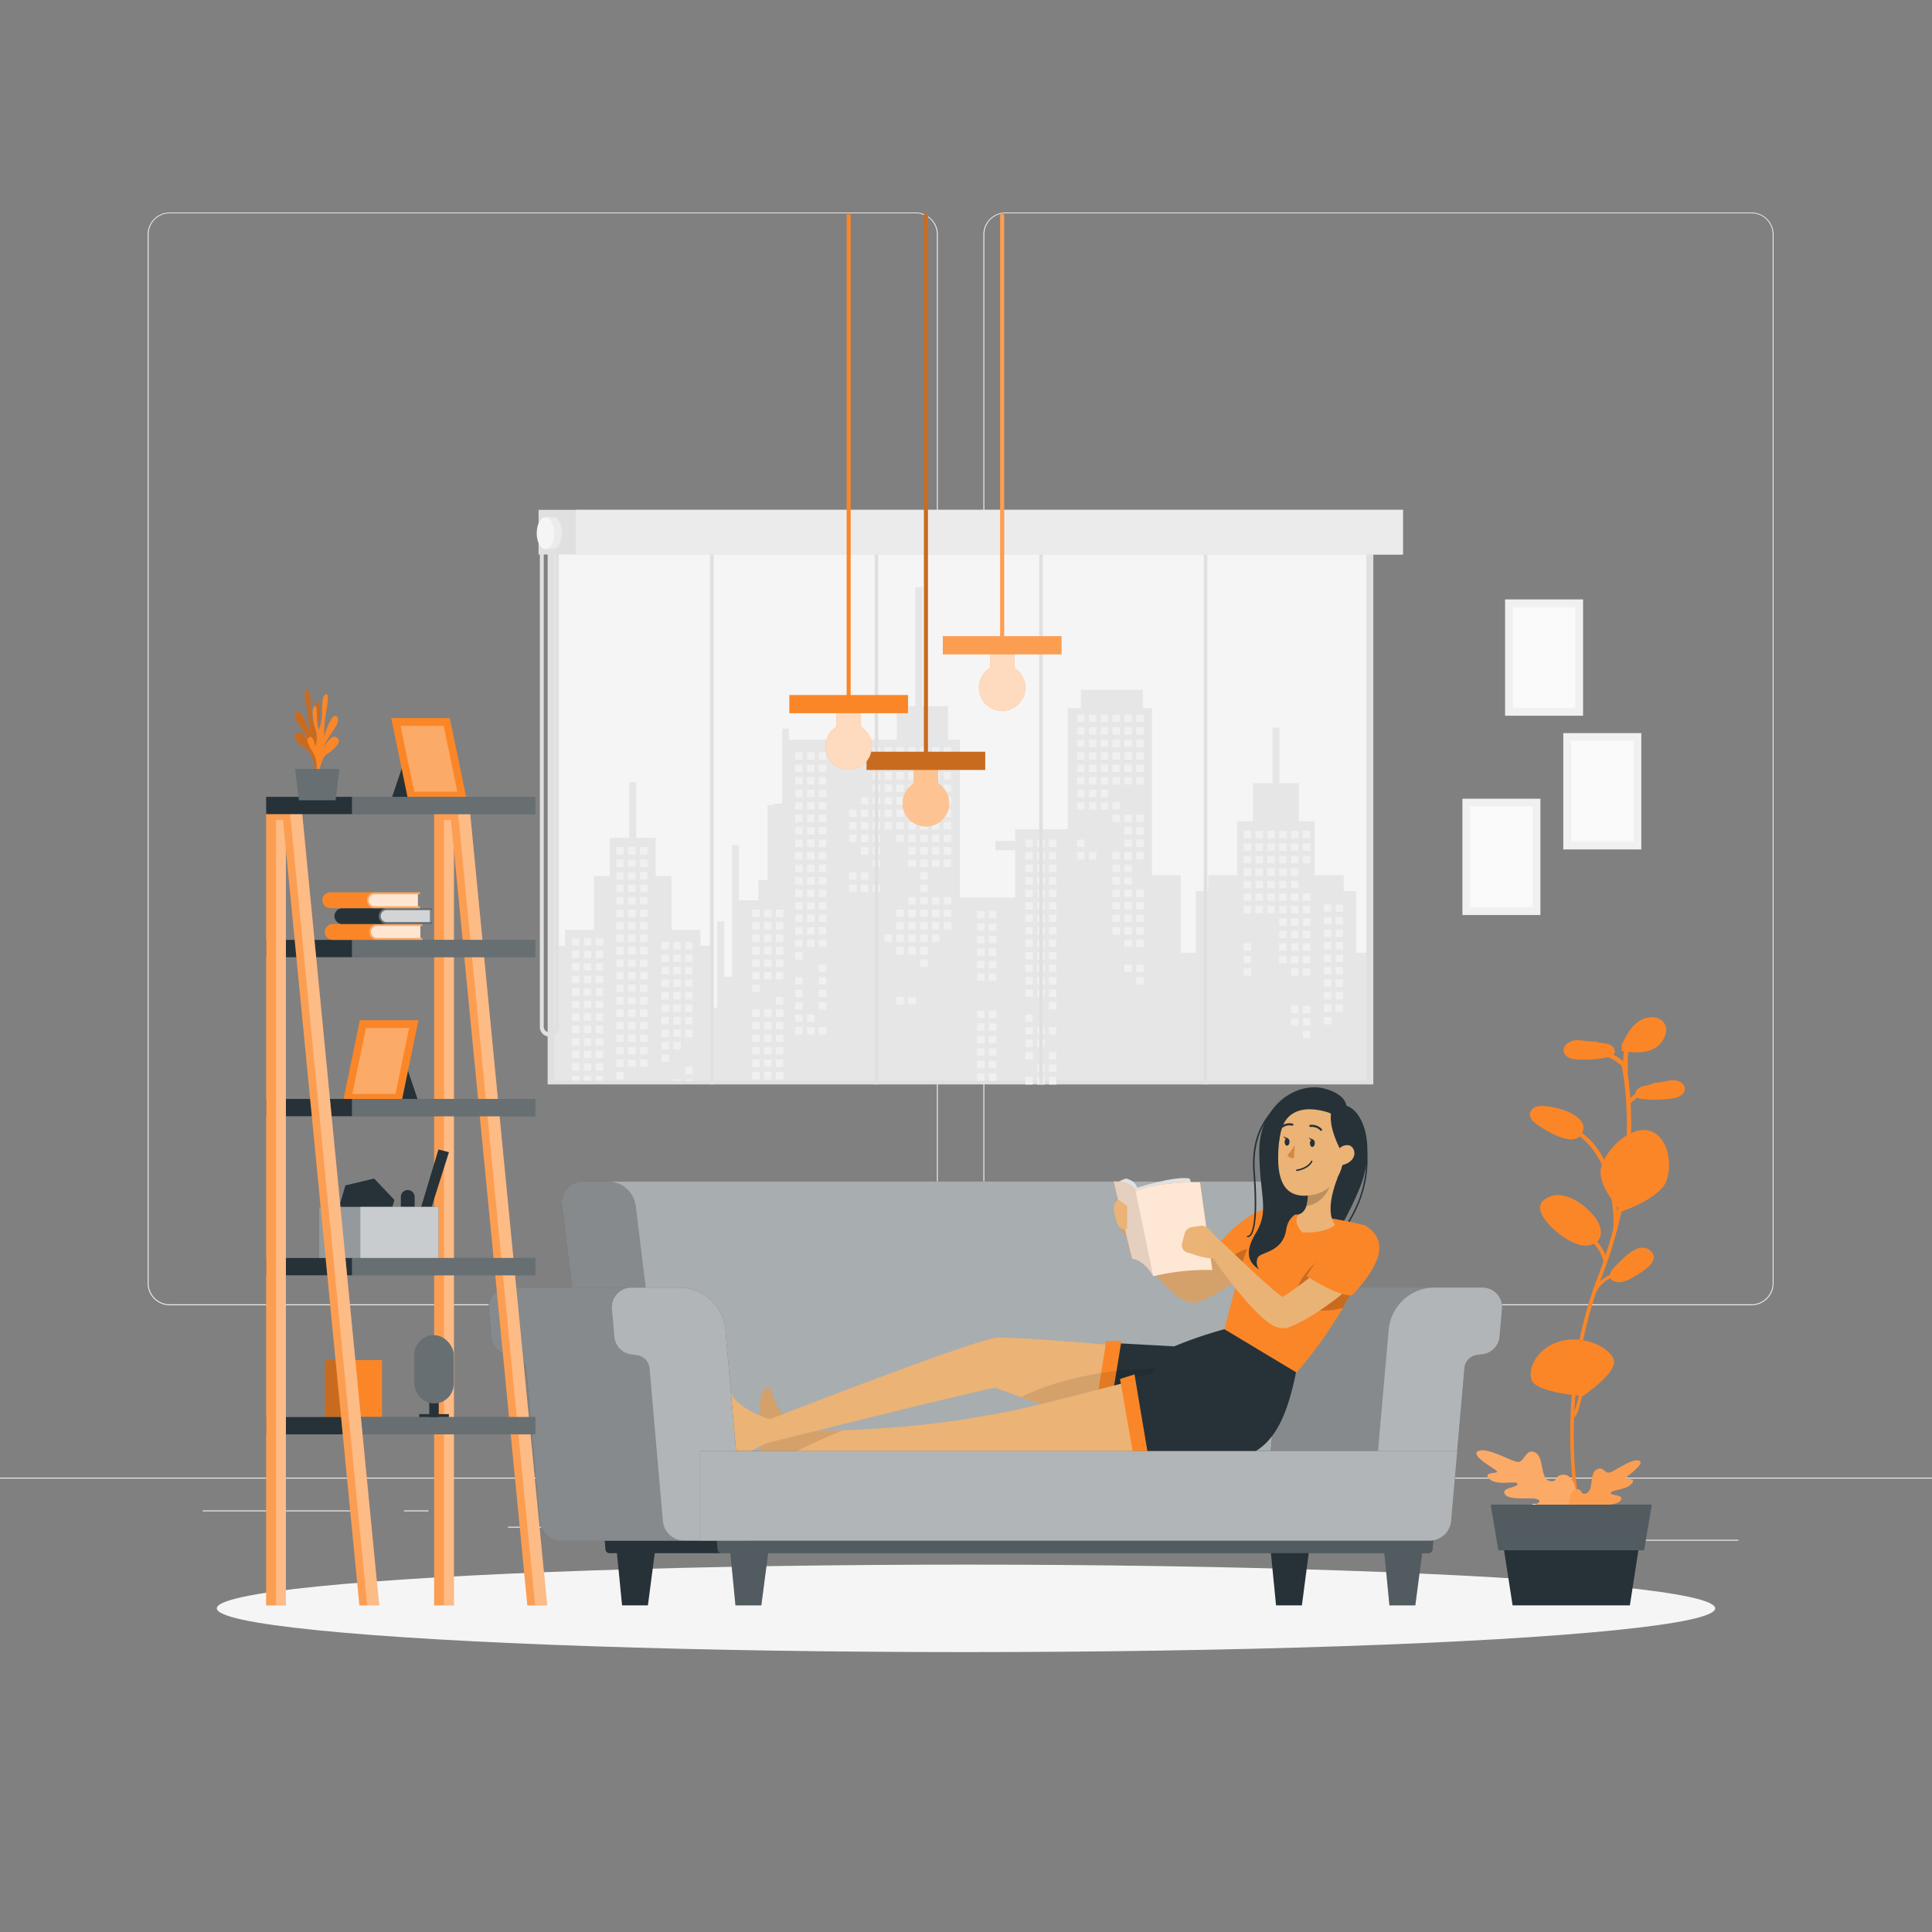 <svg xmlns="http://www.w3.org/2000/svg" viewBox="0 0 500 500"><rect x="0" y="0" width="500" height="500" fill="#808080" stroke="none"/><g id="freepik--background-complete--inject-105"><rect y="382.4" width="500" height="0.25" style="fill:#ebebeb"></rect><rect x="416.78" y="398.49" width="33.12" height="0.25" style="fill:#ebebeb"></rect><rect x="322.53" y="401.21" width="8.69" height="0.25" style="fill:#ebebeb"></rect><rect x="396.59" y="389.21" width="19.19" height="0.25" style="fill:#ebebeb"></rect><rect x="52.46" y="390.89" width="43.19" height="0.25" style="fill:#ebebeb"></rect><rect x="104.56" y="390.89" width="6.33" height="0.25" style="fill:#ebebeb"></rect><rect x="131.47" y="395.11" width="93.68" height="0.25" style="fill:#ebebeb"></rect><path d="M237,337.8H43.91a5.71,5.71,0,0,1-5.7-5.71V60.66A5.71,5.71,0,0,1,43.91,55H237a5.71,5.71,0,0,1,5.71,5.71V332.09A5.71,5.71,0,0,1,237,337.8ZM43.91,55.2a5.46,5.46,0,0,0-5.45,5.46V332.09a5.46,5.46,0,0,0,5.45,5.46H237a5.47,5.47,0,0,0,5.46-5.46V60.66A5.47,5.47,0,0,0,237,55.2Z" style="fill:#ebebeb"></path><path d="M453.31,337.8H260.21a5.72,5.72,0,0,1-5.71-5.71V60.66A5.72,5.72,0,0,1,260.21,55h193.1A5.71,5.71,0,0,1,459,60.66V332.09A5.71,5.71,0,0,1,453.31,337.8ZM260.21,55.2a5.47,5.47,0,0,0-5.46,5.46V332.09a5.47,5.47,0,0,0,5.46,5.46h193.1a5.47,5.47,0,0,0,5.46-5.46V60.66a5.47,5.47,0,0,0-5.46-5.46Z" style="fill:#ebebeb"></path><rect x="141.73" y="137.66" width="213.68" height="142.99" style="fill:#e0e0e0"></rect><rect x="143.54" y="139.47" width="210.07" height="139.37" style="fill:#f5f5f5"></rect><polygon points="350.97 246.58 350.97 230.59 347.74 230.59 347.74 226.5 340.25 226.5 340.25 212.55 336.15 212.55 336.15 202.67 331.11 202.67 331.11 188.3 329.31 188.3 329.31 202.67 324.27 202.67 324.27 212.55 320.17 212.55 320.17 226.5 312.68 226.5 312.68 230.59 309.45 230.59 309.45 246.58 305.61 246.58 305.61 226.5 298.13 226.5 298.13 183.28 295.74 183.28 295.74 178.51 279.74 178.51 279.74 183.28 276.34 183.28 276.34 214.59 262.73 214.59 262.73 217.65 257.62 217.65 257.62 220.04 262.73 220.04 262.73 232.29 248.44 232.29 248.44 191.44 245.37 191.44 245.37 182.77 238.73 182.77 238.73 151.96 236.87 151.96 236.87 182.77 232.1 182.77 232.1 191.44 204.17 191.44 204.17 188.59 202.46 188.59 202.46 207.99 200.08 207.99 200.08 208.33 198.65 208.33 198.65 227.73 196.27 227.73 196.27 233 191.23 233 191.23 218.71 189.43 218.71 189.43 252.75 187.42 252.75 187.42 238.45 185.61 238.45 185.61 260.75 184.51 260.75 184.51 244.75 181.27 244.75 181.27 240.66 173.79 240.66 173.79 226.71 169.69 226.71 169.69 216.83 164.65 216.83 164.65 202.46 162.85 202.46 162.85 216.83 157.81 216.83 157.81 226.71 153.71 226.71 153.71 240.66 146.22 240.66 146.22 244.75 143.54 244.75 143.54 279.67 252.88 279.67 252.88 279.69 254.81 279.69 254.81 279.67 255.94 279.67 255.94 279.69 257.87 279.69 257.87 279.67 265.36 279.67 265.36 280.65 267.29 280.65 267.29 279.67 268.42 279.67 268.42 280.65 270.34 280.65 270.34 279.67 271.48 279.67 271.48 280.65 273.41 280.65 273.41 279.67 353.6 279.67 353.6 246.58 350.97 246.58" style="fill:#e6e6e6"></polygon><rect x="219.75" y="193.35" width="1.93" height="1.93" style="fill:#f0f0f0"></rect><rect x="219.75" y="196.59" width="1.93" height="1.93" style="fill:#f0f0f0"></rect><rect x="219.75" y="209.52" width="1.93" height="1.93" style="fill:#f0f0f0"></rect><rect x="219.75" y="212.75" width="1.93" height="1.93" style="fill:#f0f0f0"></rect><rect x="219.75" y="215.99" width="1.93" height="1.93" style="fill:#f0f0f0"></rect><rect x="219.75" y="225.69" width="1.93" height="1.93" style="fill:#f0f0f0"></rect><rect x="219.75" y="228.92" width="1.93" height="1.93" style="fill:#f0f0f0"></rect><rect x="222.81" y="206.29" width="1.93" height="1.93" style="fill:#f0f0f0"></rect><rect x="222.81" y="209.52" width="1.93" height="1.93" style="fill:#f0f0f0"></rect><rect x="222.81" y="212.75" width="1.93" height="1.93" style="fill:#f0f0f0"></rect><rect x="222.81" y="215.99" width="1.93" height="1.93" style="fill:#f0f0f0"></rect><rect x="222.81" y="219.22" width="1.93" height="1.93" style="fill:#f0f0f0"></rect><rect x="222.81" y="225.69" width="1.93" height="1.93" style="fill:#f0f0f0"></rect><rect x="222.81" y="228.92" width="1.93" height="1.93" style="fill:#f0f0f0"></rect><rect x="225.87" y="193.35" width="1.93" height="1.93" style="fill:#f0f0f0"></rect><rect x="225.87" y="196.59" width="1.93" height="1.93" style="fill:#f0f0f0"></rect><rect x="225.87" y="199.82" width="1.93" height="1.93" style="fill:#f0f0f0"></rect><rect x="225.87" y="203.05" width="1.93" height="1.93" style="fill:#f0f0f0"></rect><rect x="225.87" y="206.29" width="1.93" height="1.93" style="fill:#f0f0f0"></rect><rect x="225.87" y="209.52" width="1.93" height="1.93" style="fill:#f0f0f0"></rect><rect x="225.87" y="212.75" width="1.93" height="1.93" style="fill:#f0f0f0"></rect><rect x="225.87" y="215.99" width="1.93" height="1.93" style="fill:#f0f0f0"></rect><rect x="225.87" y="219.22" width="1.93" height="1.93" style="fill:#f0f0f0"></rect><rect x="225.87" y="222.45" width="1.93" height="1.93" style="fill:#f0f0f0"></rect><rect x="225.87" y="228.92" width="1.93" height="1.93" style="fill:#f0f0f0"></rect><rect x="228.94" y="193.35" width="1.93" height="1.93" style="fill:#f0f0f0"></rect><rect x="228.94" y="196.59" width="1.93" height="1.93" style="fill:#f0f0f0"></rect><rect x="228.94" y="199.82" width="1.93" height="1.93" style="fill:#f0f0f0"></rect><rect x="228.94" y="203.05" width="1.93" height="1.93" style="fill:#f0f0f0"></rect><rect x="228.94" y="206.29" width="1.93" height="1.93" style="fill:#f0f0f0"></rect><rect x="228.94" y="209.52" width="1.93" height="1.93" style="fill:#f0f0f0"></rect><rect x="228.94" y="212.75" width="1.93" height="1.93" style="fill:#f0f0f0"></rect><rect x="228.94" y="241.85" width="1.93" height="1.93" style="fill:#f0f0f0"></rect><rect x="232" y="193.35" width="1.93" height="1.93" style="fill:#f0f0f0"></rect><rect x="232" y="196.59" width="1.93" height="1.93" style="fill:#f0f0f0"></rect><rect x="232" y="199.82" width="1.93" height="1.93" style="fill:#f0f0f0"></rect><rect x="232" y="203.05" width="1.93" height="1.93" style="fill:#f0f0f0"></rect><rect x="232" y="206.29" width="1.93" height="1.93" style="fill:#f0f0f0"></rect><rect x="232" y="209.52" width="1.93" height="1.93" style="fill:#f0f0f0"></rect><rect x="232" y="212.75" width="1.93" height="1.93" style="fill:#f0f0f0"></rect><rect x="232" y="215.99" width="1.93" height="1.93" style="fill:#f0f0f0"></rect><rect x="232" y="235.39" width="1.93" height="1.93" style="fill:#f0f0f0"></rect><rect x="232" y="238.62" width="1.93" height="1.93" style="fill:#f0f0f0"></rect><rect x="232" y="241.85" width="1.93" height="1.93" style="fill:#f0f0f0"></rect><rect x="232" y="245.09" width="1.93" height="1.93" style="fill:#f0f0f0"></rect><rect x="232" y="258.02" width="1.93" height="1.93" style="fill:#f0f0f0"></rect><rect x="235.06" y="193.35" width="1.93" height="1.93" style="fill:#f0f0f0"></rect><rect x="235.06" y="196.59" width="1.93" height="1.93" style="fill:#f0f0f0"></rect><rect x="235.06" y="199.82" width="1.93" height="1.93" style="fill:#f0f0f0"></rect><rect x="235.06" y="203.05" width="1.93" height="1.93" style="fill:#f0f0f0"></rect><rect x="235.06" y="206.29" width="1.93" height="1.93" style="fill:#f0f0f0"></rect><rect x="235.06" y="209.52" width="1.93" height="1.93" style="fill:#f0f0f0"></rect><rect x="235.06" y="212.75" width="1.93" height="1.93" style="fill:#f0f0f0"></rect><rect x="235.06" y="215.99" width="1.93" height="1.93" style="fill:#f0f0f0"></rect><rect x="235.06" y="219.22" width="1.93" height="1.93" style="fill:#f0f0f0"></rect><rect x="235.06" y="222.45" width="1.93" height="1.93" style="fill:#f0f0f0"></rect><rect x="235.06" y="232.15" width="1.93" height="1.93" style="fill:#f0f0f0"></rect><rect x="235.06" y="235.39" width="1.93" height="1.93" style="fill:#f0f0f0"></rect><rect x="235.06" y="238.62" width="1.93" height="1.93" style="fill:#f0f0f0"></rect><rect x="235.06" y="241.85" width="1.93" height="1.93" style="fill:#f0f0f0"></rect><rect x="235.06" y="245.09" width="1.93" height="1.93" style="fill:#f0f0f0"></rect><rect x="235.06" y="258.02" width="1.93" height="1.93" style="fill:#f0f0f0"></rect><rect x="238.13" y="193.35" width="1.93" height="1.93" style="fill:#f0f0f0"></rect><rect x="238.13" y="196.59" width="1.93" height="1.93" style="fill:#f0f0f0"></rect><rect x="238.13" y="199.82" width="1.93" height="1.93" style="fill:#f0f0f0"></rect><rect x="238.13" y="203.05" width="1.93" height="1.93" style="fill:#f0f0f0"></rect><rect x="238.13" y="206.29" width="1.93" height="1.93" style="fill:#f0f0f0"></rect><rect x="238.13" y="209.52" width="1.93" height="1.93" style="fill:#f0f0f0"></rect><rect x="238.13" y="212.75" width="1.93" height="1.93" style="fill:#f0f0f0"></rect><rect x="238.13" y="215.99" width="1.93" height="1.93" style="fill:#f0f0f0"></rect><rect x="238.13" y="219.22" width="1.93" height="1.93" style="fill:#f0f0f0"></rect><rect x="238.13" y="222.45" width="1.93" height="1.93" style="fill:#f0f0f0"></rect><rect x="238.13" y="225.69" width="1.93" height="1.93" style="fill:#f0f0f0"></rect><rect x="238.13" y="228.92" width="1.93" height="1.93" style="fill:#f0f0f0"></rect><rect x="238.13" y="232.15" width="1.93" height="1.93" style="fill:#f0f0f0"></rect><rect x="238.13" y="235.39" width="1.93" height="1.93" style="fill:#f0f0f0"></rect><rect x="238.13" y="238.62" width="1.93" height="1.93" style="fill:#f0f0f0"></rect><rect x="238.13" y="241.85" width="1.93" height="1.93" style="fill:#f0f0f0"></rect><rect x="238.13" y="245.09" width="1.93" height="1.93" style="fill:#f0f0f0"></rect><rect x="238.13" y="248.32" width="1.93" height="1.93" style="fill:#f0f0f0"></rect><rect x="241.19" y="193.35" width="1.93" height="1.93" style="fill:#f0f0f0"></rect><rect x="241.19" y="196.59" width="1.93" height="1.93" style="fill:#f0f0f0"></rect><rect x="241.19" y="199.82" width="1.93" height="1.93" style="fill:#f0f0f0"></rect><rect x="241.19" y="203.05" width="1.93" height="1.93" style="fill:#f0f0f0"></rect><rect x="241.19" y="206.29" width="1.93" height="1.93" style="fill:#f0f0f0"></rect><rect x="241.19" y="209.52" width="1.93" height="1.93" style="fill:#f0f0f0"></rect><rect x="241.19" y="212.75" width="1.93" height="1.93" style="fill:#f0f0f0"></rect><rect x="241.19" y="215.99" width="1.93" height="1.93" style="fill:#f0f0f0"></rect><rect x="241.19" y="219.22" width="1.93" height="1.93" style="fill:#f0f0f0"></rect><rect x="241.19" y="222.45" width="1.93" height="1.93" style="fill:#f0f0f0"></rect><rect x="241.19" y="232.15" width="1.93" height="1.93" style="fill:#f0f0f0"></rect><rect x="241.19" y="235.39" width="1.93" height="1.93" style="fill:#f0f0f0"></rect><rect x="241.19" y="238.62" width="1.93" height="1.93" style="fill:#f0f0f0"></rect><rect x="241.19" y="241.85" width="1.93" height="1.93" style="fill:#f0f0f0"></rect><rect x="244.25" y="193.35" width="1.93" height="1.93" style="fill:#f0f0f0"></rect><rect x="244.25" y="196.59" width="1.93" height="1.93" style="fill:#f0f0f0"></rect><rect x="244.25" y="199.82" width="1.93" height="1.93" style="fill:#f0f0f0"></rect><rect x="244.25" y="203.05" width="1.93" height="1.93" style="fill:#f0f0f0"></rect><rect x="244.25" y="206.29" width="1.93" height="1.93" style="fill:#f0f0f0"></rect><rect x="244.25" y="209.52" width="1.93" height="1.93" style="fill:#f0f0f0"></rect><rect x="244.25" y="212.75" width="1.93" height="1.93" style="fill:#f0f0f0"></rect><rect x="244.25" y="215.99" width="1.93" height="1.93" style="fill:#f0f0f0"></rect><rect x="244.25" y="219.22" width="1.93" height="1.93" style="fill:#f0f0f0"></rect><rect x="244.25" y="222.45" width="1.93" height="1.93" style="fill:#f0f0f0"></rect><rect x="244.25" y="232.15" width="1.93" height="1.93" style="fill:#f0f0f0"></rect><rect x="244.25" y="235.39" width="1.93" height="1.93" style="fill:#f0f0f0"></rect><rect x="244.25" y="238.62" width="1.93" height="1.93" style="fill:#f0f0f0"></rect><rect x="278.74" y="184.96" width="1.93" height="1.93" style="fill:#f0f0f0"></rect><rect x="278.74" y="188.19" width="1.93" height="1.93" style="fill:#f0f0f0"></rect><rect x="278.74" y="191.42" width="1.93" height="1.93" style="fill:#f0f0f0"></rect><rect x="278.74" y="194.66" width="1.93" height="1.93" style="fill:#f0f0f0"></rect><rect x="278.74" y="197.89" width="1.93" height="1.93" style="fill:#f0f0f0"></rect><rect x="278.74" y="201.12" width="1.93" height="1.93" style="fill:#f0f0f0"></rect><rect x="278.74" y="204.36" width="1.93" height="1.93" style="fill:#f0f0f0"></rect><rect x="278.74" y="207.59" width="1.93" height="1.93" style="fill:#f0f0f0"></rect><rect x="278.74" y="217.29" width="1.93" height="1.93" style="fill:#f0f0f0"></rect><rect x="278.74" y="220.52" width="1.93" height="1.93" style="fill:#f0f0f0"></rect><rect x="281.81" y="184.96" width="1.93" height="1.93" style="fill:#f0f0f0"></rect><rect x="281.81" y="188.19" width="1.93" height="1.93" style="fill:#f0f0f0"></rect><rect x="281.81" y="191.42" width="1.93" height="1.93" style="fill:#f0f0f0"></rect><rect x="281.81" y="194.66" width="1.93" height="1.93" style="fill:#f0f0f0"></rect><rect x="281.81" y="197.89" width="1.93" height="1.93" style="fill:#f0f0f0"></rect><rect x="281.81" y="201.12" width="1.93" height="1.93" style="fill:#f0f0f0"></rect><rect x="281.81" y="204.36" width="1.93" height="1.93" style="fill:#f0f0f0"></rect><rect x="281.81" y="207.59" width="1.93" height="1.93" style="fill:#f0f0f0"></rect><rect x="281.81" y="220.52" width="1.93" height="1.93" style="fill:#f0f0f0"></rect><rect x="284.87" y="184.96" width="1.93" height="1.93" style="fill:#f0f0f0"></rect><rect x="284.87" y="188.19" width="1.93" height="1.93" style="fill:#f0f0f0"></rect><rect x="284.87" y="191.42" width="1.93" height="1.93" style="fill:#f0f0f0"></rect><rect x="284.87" y="194.66" width="1.93" height="1.93" style="fill:#f0f0f0"></rect><rect x="284.87" y="197.89" width="1.93" height="1.93" style="fill:#f0f0f0"></rect><rect x="284.87" y="201.12" width="1.93" height="1.93" style="fill:#f0f0f0"></rect><rect x="284.87" y="204.36" width="1.93" height="1.93" style="fill:#f0f0f0"></rect><rect x="284.87" y="207.59" width="1.93" height="1.93" style="fill:#f0f0f0"></rect><rect x="287.93" y="184.96" width="1.93" height="1.93" style="fill:#f0f0f0"></rect><rect x="287.93" y="188.19" width="1.93" height="1.93" style="fill:#f0f0f0"></rect><rect x="287.93" y="191.42" width="1.93" height="1.93" style="fill:#f0f0f0"></rect><rect x="287.93" y="194.66" width="1.93" height="1.93" style="fill:#f0f0f0"></rect><rect x="287.93" y="197.89" width="1.93" height="1.93" style="fill:#f0f0f0"></rect><rect x="287.93" y="201.12" width="1.93" height="1.93" style="fill:#f0f0f0"></rect><rect x="287.93" y="207.59" width="1.93" height="1.93" style="fill:#f0f0f0"></rect><rect x="287.93" y="210.82" width="1.93" height="1.93" style="fill:#f0f0f0"></rect><rect x="287.93" y="220.52" width="1.93" height="1.93" style="fill:#f0f0f0"></rect><rect x="287.93" y="223.76" width="1.93" height="1.93" style="fill:#f0f0f0"></rect><rect x="287.93" y="226.99" width="1.93" height="1.93" style="fill:#f0f0f0"></rect><rect x="287.93" y="230.23" width="1.93" height="1.93" style="fill:#f0f0f0"></rect><rect x="287.93" y="233.46" width="1.93" height="1.93" style="fill:#f0f0f0"></rect><rect x="287.93" y="236.69" width="1.93" height="1.93" style="fill:#f0f0f0"></rect><rect x="287.93" y="239.93" width="1.93" height="1.93" style="fill:#f0f0f0"></rect><rect x="291" y="184.96" width="1.93" height="1.93" style="fill:#f0f0f0"></rect><rect x="291" y="188.19" width="1.93" height="1.93" style="fill:#f0f0f0"></rect><rect x="291" y="191.42" width="1.93" height="1.93" style="fill:#f0f0f0"></rect><rect x="291" y="194.66" width="1.93" height="1.93" style="fill:#f0f0f0"></rect><rect x="291" y="197.89" width="1.93" height="1.93" style="fill:#f0f0f0"></rect><rect x="291" y="201.12" width="1.93" height="1.93" style="fill:#f0f0f0"></rect><rect x="291" y="210.82" width="1.93" height="1.93" style="fill:#f0f0f0"></rect><rect x="291" y="214.06" width="1.93" height="1.93" style="fill:#f0f0f0"></rect><rect x="291" y="217.29" width="1.93" height="1.93" style="fill:#f0f0f0"></rect><rect x="291" y="220.52" width="1.93" height="1.93" style="fill:#f0f0f0"></rect><rect x="291" y="223.76" width="1.93" height="1.93" style="fill:#f0f0f0"></rect><rect x="291" y="226.99" width="1.93" height="1.93" style="fill:#f0f0f0"></rect><rect x="291" y="230.23" width="1.93" height="1.93" style="fill:#f0f0f0"></rect><rect x="291" y="233.46" width="1.93" height="1.93" style="fill:#f0f0f0"></rect><rect x="291" y="236.69" width="1.93" height="1.93" style="fill:#f0f0f0"></rect><rect x="291" y="239.93" width="1.93" height="1.93" style="fill:#f0f0f0"></rect><rect x="291" y="243.16" width="1.93" height="1.93" style="fill:#f0f0f0"></rect><rect x="291" y="249.63" width="1.93" height="1.93" style="fill:#f0f0f0"></rect><rect x="294.06" y="184.96" width="1.93" height="1.93" style="fill:#f0f0f0"></rect><rect x="294.06" y="188.19" width="1.93" height="1.93" style="fill:#f0f0f0"></rect><rect x="294.06" y="191.42" width="1.93" height="1.93" style="fill:#f0f0f0"></rect><rect x="294.06" y="194.66" width="1.93" height="1.93" style="fill:#f0f0f0"></rect><rect x="294.06" y="197.89" width="1.93" height="1.93" style="fill:#f0f0f0"></rect><rect x="294.06" y="201.12" width="1.93" height="1.93" style="fill:#f0f0f0"></rect><rect x="294.06" y="210.82" width="1.93" height="1.93" style="fill:#f0f0f0"></rect><rect x="294.06" y="214.06" width="1.93" height="1.93" style="fill:#f0f0f0"></rect><rect x="294.06" y="217.29" width="1.93" height="1.93" style="fill:#f0f0f0"></rect><rect x="294.06" y="220.52" width="1.93" height="1.93" style="fill:#f0f0f0"></rect><rect x="294.06" y="230.23" width="1.93" height="1.93" style="fill:#f0f0f0"></rect><rect x="294.06" y="233.46" width="1.93" height="1.93" style="fill:#f0f0f0"></rect><rect x="294.06" y="236.69" width="1.93" height="1.93" style="fill:#f0f0f0"></rect><rect x="294.06" y="239.93" width="1.93" height="1.93" style="fill:#f0f0f0"></rect><rect x="294.06" y="243.16" width="1.93" height="1.93" style="fill:#f0f0f0"></rect><rect x="294.06" y="249.63" width="1.93" height="1.93" style="fill:#f0f0f0"></rect><rect x="294.06" y="252.86" width="1.93" height="1.93" style="fill:#f0f0f0"></rect><rect x="321.86" y="215.02" width="1.93" height="1.93" style="fill:#f0f0f0"></rect><rect x="321.86" y="218.26" width="1.93" height="1.93" style="fill:#f0f0f0"></rect><rect x="321.86" y="221.49" width="1.93" height="1.93" style="fill:#f0f0f0"></rect><rect x="321.86" y="224.72" width="1.93" height="1.93" style="fill:#f0f0f0"></rect><rect x="321.86" y="227.96" width="1.93" height="1.93" style="fill:#f0f0f0"></rect><rect x="321.86" y="231.19" width="1.93" height="1.93" style="fill:#f0f0f0"></rect><rect x="321.86" y="234.42" width="1.93" height="1.93" style="fill:#f0f0f0"></rect><rect x="321.86" y="244.12" width="1.93" height="1.93" style="fill:#f0f0f0"></rect><rect x="321.86" y="247.36" width="1.93" height="1.93" style="fill:#f0f0f0"></rect><rect x="321.86" y="250.59" width="1.93" height="1.93" style="fill:#f0f0f0"></rect><rect x="324.92" y="215.02" width="1.93" height="1.93" style="fill:#f0f0f0"></rect><rect x="324.92" y="218.26" width="1.93" height="1.93" style="fill:#f0f0f0"></rect><rect x="324.92" y="221.49" width="1.93" height="1.93" style="fill:#f0f0f0"></rect><rect x="324.92" y="224.72" width="1.93" height="1.93" style="fill:#f0f0f0"></rect><rect x="324.92" y="227.96" width="1.93" height="1.93" style="fill:#f0f0f0"></rect><rect x="324.92" y="231.19" width="1.93" height="1.93" style="fill:#f0f0f0"></rect><rect x="324.92" y="234.42" width="1.93" height="1.93" style="fill:#f0f0f0"></rect><rect x="327.98" y="215.02" width="1.93" height="1.93" style="fill:#f0f0f0"></rect><rect x="327.98" y="218.26" width="1.93" height="1.93" style="fill:#f0f0f0"></rect><rect x="327.98" y="221.49" width="1.93" height="1.93" style="fill:#f0f0f0"></rect><rect x="327.98" y="224.72" width="1.93" height="1.93" style="fill:#f0f0f0"></rect><rect x="327.98" y="227.96" width="1.93" height="1.93" style="fill:#f0f0f0"></rect><rect x="327.98" y="231.19" width="1.93" height="1.93" style="fill:#f0f0f0"></rect><rect x="327.98" y="234.42" width="1.93" height="1.93" style="fill:#f0f0f0"></rect><rect x="331.04" y="215.02" width="1.93" height="1.93" style="fill:#f0f0f0"></rect><rect x="331.04" y="218.26" width="1.93" height="1.93" style="fill:#f0f0f0"></rect><rect x="331.04" y="221.49" width="1.93" height="1.93" style="fill:#f0f0f0"></rect><rect x="331.04" y="224.72" width="1.93" height="1.93" style="fill:#f0f0f0"></rect><rect x="331.04" y="227.96" width="1.93" height="1.93" style="fill:#f0f0f0"></rect><rect x="331.04" y="231.19" width="1.93" height="1.93" style="fill:#f0f0f0"></rect><rect x="331.04" y="234.42" width="1.93" height="1.93" style="fill:#f0f0f0"></rect><rect x="331.04" y="237.66" width="1.93" height="1.93" style="fill:#f0f0f0"></rect><rect x="331.04" y="240.89" width="1.93" height="1.93" style="fill:#f0f0f0"></rect><rect x="331.04" y="244.12" width="1.93" height="1.93" style="fill:#f0f0f0"></rect><rect x="331.04" y="247.36" width="1.93" height="1.93" style="fill:#f0f0f0"></rect><rect x="334.11" y="215.02" width="1.93" height="1.93" style="fill:#f0f0f0"></rect><rect x="334.11" y="218.26" width="1.93" height="1.93" style="fill:#f0f0f0"></rect><rect x="334.11" y="221.49" width="1.93" height="1.93" style="fill:#f0f0f0"></rect><rect x="334.11" y="224.72" width="1.93" height="1.93" style="fill:#f0f0f0"></rect><rect x="334.11" y="227.96" width="1.93" height="1.93" style="fill:#f0f0f0"></rect><rect x="334.11" y="231.19" width="1.93" height="1.93" style="fill:#f0f0f0"></rect><rect x="334.11" y="234.42" width="1.93" height="1.93" style="fill:#f0f0f0"></rect><rect x="334.11" y="237.66" width="1.93" height="1.93" style="fill:#f0f0f0"></rect><rect x="334.11" y="240.89" width="1.93" height="1.93" style="fill:#f0f0f0"></rect><rect x="334.11" y="244.12" width="1.93" height="1.93" style="fill:#f0f0f0"></rect><rect x="334.11" y="247.36" width="1.93" height="1.93" style="fill:#f0f0f0"></rect><rect x="334.11" y="250.59" width="1.93" height="1.93" style="fill:#f0f0f0"></rect><rect x="334.11" y="260.29" width="1.93" height="1.93" style="fill:#f0f0f0"></rect><rect x="334.11" y="263.52" width="1.93" height="1.93" style="fill:#f0f0f0"></rect><rect x="337.17" y="215.02" width="1.93" height="1.93" style="fill:#f0f0f0"></rect><rect x="337.17" y="218.26" width="1.93" height="1.93" style="fill:#f0f0f0"></rect><rect x="337.17" y="221.49" width="1.93" height="1.93" style="fill:#f0f0f0"></rect><rect x="337.17" y="231.19" width="1.93" height="1.93" style="fill:#f0f0f0"></rect><rect x="337.17" y="234.42" width="1.93" height="1.93" style="fill:#f0f0f0"></rect><rect x="337.17" y="237.66" width="1.93" height="1.93" style="fill:#f0f0f0"></rect><rect x="337.17" y="240.89" width="1.93" height="1.93" style="fill:#f0f0f0"></rect><rect x="337.17" y="244.12" width="1.93" height="1.93" style="fill:#f0f0f0"></rect><rect x="337.17" y="247.36" width="1.93" height="1.93" style="fill:#f0f0f0"></rect><rect x="337.17" y="250.59" width="1.93" height="1.93" style="fill:#f0f0f0"></rect><rect x="337.17" y="260.29" width="1.93" height="1.93" style="fill:#f0f0f0"></rect><rect x="337.17" y="263.52" width="1.93" height="1.93" style="fill:#f0f0f0"></rect><rect x="337.17" y="266.76" width="1.93" height="1.93" style="fill:#f0f0f0"></rect><rect x="159.51" y="219.22" width="1.93" height="1.93" style="fill:#f0f0f0"></rect><rect x="159.51" y="222.45" width="1.93" height="1.93" style="fill:#f0f0f0"></rect><rect x="159.51" y="225.69" width="1.93" height="1.93" style="fill:#f0f0f0"></rect><rect x="159.51" y="228.92" width="1.93" height="1.93" style="fill:#f0f0f0"></rect><rect x="159.51" y="232.15" width="1.93" height="1.93" style="fill:#f0f0f0"></rect><rect x="159.51" y="235.39" width="1.93" height="1.93" style="fill:#f0f0f0"></rect><rect x="159.51" y="238.62" width="1.93" height="1.93" style="fill:#f0f0f0"></rect><rect x="159.51" y="241.85" width="1.93" height="1.93" style="fill:#f0f0f0"></rect><rect x="159.51" y="245.09" width="1.93" height="1.93" style="fill:#f0f0f0"></rect><rect x="159.51" y="248.32" width="1.93" height="1.93" style="fill:#f0f0f0"></rect><rect x="159.51" y="251.55" width="1.93" height="1.93" style="fill:#f0f0f0"></rect><rect x="159.51" y="254.79" width="1.93" height="1.93" style="fill:#f0f0f0"></rect><rect x="159.51" y="258.02" width="1.93" height="1.93" style="fill:#f0f0f0"></rect><rect x="159.51" y="261.25" width="1.93" height="1.93" style="fill:#f0f0f0"></rect><rect x="159.51" y="264.49" width="1.93" height="1.93" style="fill:#f0f0f0"></rect><rect x="159.51" y="267.72" width="1.93" height="1.93" style="fill:#f0f0f0"></rect><rect x="159.51" y="270.95" width="1.93" height="1.93" style="fill:#f0f0f0"></rect><rect x="159.51" y="274.19" width="1.93" height="1.93" style="fill:#f0f0f0"></rect><rect x="159.51" y="277.42" width="1.93" height="1.93" style="fill:#f0f0f0"></rect><rect x="162.57" y="219.22" width="1.93" height="1.93" style="fill:#f0f0f0"></rect><rect x="162.57" y="222.45" width="1.93" height="1.93" style="fill:#f0f0f0"></rect><rect x="162.57" y="225.69" width="1.93" height="1.93" style="fill:#f0f0f0"></rect><rect x="162.57" y="228.92" width="1.93" height="1.93" style="fill:#f0f0f0"></rect><rect x="162.57" y="232.15" width="1.93" height="1.93" style="fill:#f0f0f0"></rect><rect x="162.57" y="235.39" width="1.93" height="1.93" style="fill:#f0f0f0"></rect><rect x="162.57" y="238.62" width="1.93" height="1.93" style="fill:#f0f0f0"></rect><rect x="162.57" y="241.85" width="1.93" height="1.93" style="fill:#f0f0f0"></rect><rect x="162.57" y="245.09" width="1.93" height="1.93" style="fill:#f0f0f0"></rect><rect x="162.57" y="248.32" width="1.93" height="1.93" style="fill:#f0f0f0"></rect><rect x="162.57" y="251.55" width="1.93" height="1.93" style="fill:#f0f0f0"></rect><rect x="162.57" y="254.79" width="1.93" height="1.93" style="fill:#f0f0f0"></rect><rect x="162.57" y="258.02" width="1.93" height="1.93" style="fill:#f0f0f0"></rect><rect x="162.57" y="261.25" width="1.93" height="1.93" style="fill:#f0f0f0"></rect><rect x="162.57" y="264.49" width="1.93" height="1.93" style="fill:#f0f0f0"></rect><rect x="162.57" y="267.72" width="1.93" height="1.93" style="fill:#f0f0f0"></rect><rect x="162.57" y="270.95" width="1.93" height="1.93" style="fill:#f0f0f0"></rect><rect x="162.57" y="274.19" width="1.93" height="1.93" style="fill:#f0f0f0"></rect><rect x="165.63" y="219.22" width="1.93" height="1.93" style="fill:#f0f0f0"></rect><rect x="165.63" y="222.45" width="1.93" height="1.93" style="fill:#f0f0f0"></rect><rect x="165.63" y="225.69" width="1.93" height="1.93" style="fill:#f0f0f0"></rect><rect x="165.63" y="228.92" width="1.93" height="1.93" style="fill:#f0f0f0"></rect><rect x="165.63" y="232.15" width="1.93" height="1.93" style="fill:#f0f0f0"></rect><rect x="165.63" y="235.39" width="1.93" height="1.93" style="fill:#f0f0f0"></rect><rect x="165.63" y="238.62" width="1.93" height="1.93" style="fill:#f0f0f0"></rect><rect x="165.63" y="241.85" width="1.93" height="1.93" style="fill:#f0f0f0"></rect><rect x="165.63" y="245.09" width="1.93" height="1.93" style="fill:#f0f0f0"></rect><rect x="165.63" y="248.32" width="1.93" height="1.93" style="fill:#f0f0f0"></rect><rect x="165.63" y="251.55" width="1.93" height="1.93" style="fill:#f0f0f0"></rect><rect x="165.63" y="254.79" width="1.93" height="1.93" style="fill:#f0f0f0"></rect><rect x="165.63" y="258.02" width="1.93" height="1.93" style="fill:#f0f0f0"></rect><rect x="165.63" y="261.25" width="1.93" height="1.93" style="fill:#f0f0f0"></rect><rect x="165.63" y="264.49" width="1.93" height="1.93" style="fill:#f0f0f0"></rect><rect x="165.63" y="267.72" width="1.93" height="1.93" style="fill:#f0f0f0"></rect><rect x="165.63" y="270.95" width="1.93" height="1.93" style="fill:#f0f0f0"></rect><rect x="165.63" y="274.19" width="1.93" height="1.93" style="fill:#f0f0f0"></rect><rect x="148.05" y="242.82" width="1.93" height="1.93" style="fill:#f0f0f0"></rect><rect x="148.05" y="246.05" width="1.93" height="1.93" style="fill:#f0f0f0"></rect><rect x="148.05" y="249.28" width="1.93" height="1.93" style="fill:#f0f0f0"></rect><rect x="148.05" y="252.52" width="1.93" height="1.93" style="fill:#f0f0f0"></rect><rect x="148.05" y="255.75" width="1.93" height="1.93" style="fill:#f0f0f0"></rect><rect x="148.05" y="258.99" width="1.93" height="1.93" style="fill:#f0f0f0"></rect><rect x="148.05" y="262.22" width="1.93" height="1.93" style="fill:#f0f0f0"></rect><rect x="148.05" y="265.45" width="1.93" height="1.93" style="fill:#f0f0f0"></rect><rect x="148.05" y="268.69" width="1.93" height="1.93" style="fill:#f0f0f0"></rect><rect x="148.05" y="271.92" width="1.93" height="1.93" style="fill:#f0f0f0"></rect><rect x="148.05" y="275.15" width="1.93" height="1.93" style="fill:#f0f0f0"></rect><rect x="148.05" y="278.39" width="1.93" height="1.28" style="fill:#f0f0f0"></rect><rect x="151.11" y="242.82" width="1.93" height="1.93" style="fill:#f0f0f0"></rect><rect x="151.11" y="246.05" width="1.93" height="1.93" style="fill:#f0f0f0"></rect><rect x="151.11" y="249.28" width="1.93" height="1.93" style="fill:#f0f0f0"></rect><rect x="151.11" y="252.52" width="1.93" height="1.93" style="fill:#f0f0f0"></rect><rect x="151.11" y="255.75" width="1.93" height="1.93" style="fill:#f0f0f0"></rect><rect x="151.11" y="258.99" width="1.93" height="1.93" style="fill:#f0f0f0"></rect><rect x="151.11" y="262.22" width="1.93" height="1.93" style="fill:#f0f0f0"></rect><rect x="151.11" y="265.45" width="1.93" height="1.93" style="fill:#f0f0f0"></rect><rect x="151.11" y="268.69" width="1.93" height="1.93" style="fill:#f0f0f0"></rect><rect x="151.11" y="271.92" width="1.93" height="1.93" style="fill:#f0f0f0"></rect><rect x="151.11" y="275.15" width="1.93" height="1.93" style="fill:#f0f0f0"></rect><rect x="151.11" y="278.39" width="1.93" height="1.28" style="fill:#f0f0f0"></rect><rect x="154.17" y="242.82" width="1.93" height="1.93" style="fill:#f0f0f0"></rect><rect x="154.17" y="246.05" width="1.93" height="1.93" style="fill:#f0f0f0"></rect><rect x="154.17" y="249.28" width="1.93" height="1.93" style="fill:#f0f0f0"></rect><rect x="154.17" y="252.52" width="1.93" height="1.93" style="fill:#f0f0f0"></rect><rect x="154.17" y="255.75" width="1.93" height="1.93" style="fill:#f0f0f0"></rect><rect x="154.17" y="258.99" width="1.93" height="1.93" style="fill:#f0f0f0"></rect><rect x="154.17" y="262.22" width="1.93" height="1.93" style="fill:#f0f0f0"></rect><rect x="154.17" y="265.45" width="1.93" height="1.93" style="fill:#f0f0f0"></rect><rect x="154.17" y="268.69" width="1.93" height="1.93" style="fill:#f0f0f0"></rect><rect x="154.17" y="271.92" width="1.93" height="1.93" style="fill:#f0f0f0"></rect><rect x="154.17" y="275.15" width="1.93" height="1.93" style="fill:#f0f0f0"></rect><rect x="154.17" y="278.39" width="1.93" height="1.28" style="fill:#f0f0f0"></rect><rect x="171.19" y="243.78" width="1.93" height="1.93" style="fill:#f0f0f0"></rect><rect x="171.19" y="247.02" width="1.93" height="1.93" style="fill:#f0f0f0"></rect><rect x="171.19" y="250.25" width="1.93" height="1.93" style="fill:#f0f0f0"></rect><rect x="171.19" y="253.48" width="1.93" height="1.93" style="fill:#f0f0f0"></rect><rect x="171.19" y="256.72" width="1.93" height="1.93" style="fill:#f0f0f0"></rect><rect x="171.19" y="259.95" width="1.93" height="1.93" style="fill:#f0f0f0"></rect><rect x="171.19" y="263.18" width="1.93" height="1.93" style="fill:#f0f0f0"></rect><rect x="171.19" y="266.42" width="1.93" height="1.93" style="fill:#f0f0f0"></rect><rect x="171.19" y="269.65" width="1.93" height="1.93" style="fill:#f0f0f0"></rect><rect x="171.19" y="272.88" width="1.93" height="1.93" style="fill:#f0f0f0"></rect><rect x="174.25" y="243.78" width="1.93" height="1.93" style="fill:#f0f0f0"></rect><rect x="174.25" y="247.02" width="1.93" height="1.93" style="fill:#f0f0f0"></rect><rect x="174.25" y="250.25" width="1.93" height="1.93" style="fill:#f0f0f0"></rect><rect x="174.25" y="253.48" width="1.93" height="1.93" style="fill:#f0f0f0"></rect><rect x="174.25" y="256.72" width="1.93" height="1.93" style="fill:#f0f0f0"></rect><rect x="174.25" y="259.95" width="1.93" height="1.93" style="fill:#f0f0f0"></rect><rect x="174.25" y="263.18" width="1.93" height="1.93" style="fill:#f0f0f0"></rect><rect x="174.25" y="266.42" width="1.93" height="1.93" style="fill:#f0f0f0"></rect><rect x="174.25" y="269.65" width="1.93" height="1.93" style="fill:#f0f0f0"></rect><rect x="174.25" y="279.35" width="1.93" height="0.33" style="fill:#f0f0f0"></rect><rect x="177.32" y="243.78" width="1.93" height="1.93" style="fill:#f0f0f0"></rect><rect x="177.32" y="247.02" width="1.93" height="1.93" style="fill:#f0f0f0"></rect><rect x="177.32" y="250.25" width="1.93" height="1.93" style="fill:#f0f0f0"></rect><rect x="177.32" y="253.48" width="1.93" height="1.93" style="fill:#f0f0f0"></rect><rect x="177.32" y="256.72" width="1.93" height="1.93" style="fill:#f0f0f0"></rect><rect x="177.32" y="259.95" width="1.93" height="1.93" style="fill:#f0f0f0"></rect><rect x="177.32" y="263.18" width="1.93" height="1.93" style="fill:#f0f0f0"></rect><rect x="177.32" y="266.42" width="1.93" height="1.93" style="fill:#f0f0f0"></rect><rect x="177.32" y="276.12" width="1.93" height="1.93" style="fill:#f0f0f0"></rect><rect x="177.32" y="279.35" width="1.93" height="0.33" style="fill:#f0f0f0"></rect><rect x="205.79" y="194.66" width="1.93" height="1.93" style="fill:#f0f0f0"></rect><rect x="205.79" y="197.89" width="1.93" height="1.93" style="fill:#f0f0f0"></rect><rect x="205.79" y="201.12" width="1.93" height="1.93" style="fill:#f0f0f0"></rect><rect x="205.79" y="204.36" width="1.93" height="1.93" style="fill:#f0f0f0"></rect><rect x="205.79" y="207.59" width="1.93" height="1.93" style="fill:#f0f0f0"></rect><rect x="205.79" y="210.82" width="1.93" height="1.93" style="fill:#f0f0f0"></rect><rect x="205.79" y="214.06" width="1.93" height="1.93" style="fill:#f0f0f0"></rect><rect x="205.79" y="217.29" width="1.93" height="1.93" style="fill:#f0f0f0"></rect><rect x="205.79" y="220.52" width="1.93" height="1.93" style="fill:#f0f0f0"></rect><rect x="205.79" y="223.76" width="1.93" height="1.93" style="fill:#f0f0f0"></rect><rect x="205.79" y="226.99" width="1.93" height="1.93" style="fill:#f0f0f0"></rect><rect x="205.79" y="230.23" width="1.93" height="1.93" style="fill:#f0f0f0"></rect><rect x="205.79" y="233.46" width="1.93" height="1.93" style="fill:#f0f0f0"></rect><rect x="205.79" y="236.69" width="1.93" height="1.93" style="fill:#f0f0f0"></rect><rect x="205.79" y="239.93" width="1.93" height="1.93" style="fill:#f0f0f0"></rect><rect x="205.79" y="243.16" width="1.93" height="1.93" style="fill:#f0f0f0"></rect><rect x="205.79" y="246.39" width="1.93" height="1.93" style="fill:#f0f0f0"></rect><rect x="205.79" y="252.86" width="1.93" height="1.93" style="fill:#f0f0f0"></rect><rect x="205.79" y="256.09" width="1.93" height="1.93" style="fill:#f0f0f0"></rect><rect x="205.79" y="259.33" width="1.93" height="1.93" style="fill:#f0f0f0"></rect><rect x="205.79" y="262.56" width="1.93" height="1.93" style="fill:#f0f0f0"></rect><rect x="205.79" y="265.79" width="1.93" height="1.93" style="fill:#f0f0f0"></rect><rect x="208.86" y="194.66" width="1.93" height="1.93" style="fill:#f0f0f0"></rect><rect x="208.86" y="197.89" width="1.93" height="1.93" style="fill:#f0f0f0"></rect><rect x="208.86" y="201.12" width="1.93" height="1.93" style="fill:#f0f0f0"></rect><rect x="208.86" y="204.36" width="1.93" height="1.93" style="fill:#f0f0f0"></rect><rect x="208.86" y="207.59" width="1.93" height="1.93" style="fill:#f0f0f0"></rect><rect x="208.86" y="210.82" width="1.93" height="1.93" style="fill:#f0f0f0"></rect><rect x="208.86" y="214.06" width="1.93" height="1.93" style="fill:#f0f0f0"></rect><rect x="208.86" y="217.29" width="1.93" height="1.93" style="fill:#f0f0f0"></rect><rect x="208.86" y="220.52" width="1.93" height="1.93" style="fill:#f0f0f0"></rect><rect x="208.86" y="223.76" width="1.93" height="1.93" style="fill:#f0f0f0"></rect><rect x="208.86" y="226.99" width="1.93" height="1.93" style="fill:#f0f0f0"></rect><rect x="208.86" y="230.23" width="1.93" height="1.93" style="fill:#f0f0f0"></rect><rect x="208.86" y="233.46" width="1.93" height="1.93" style="fill:#f0f0f0"></rect><rect x="208.86" y="236.69" width="1.93" height="1.93" style="fill:#f0f0f0"></rect><rect x="208.86" y="239.93" width="1.93" height="1.93" style="fill:#f0f0f0"></rect><rect x="208.86" y="243.16" width="1.93" height="1.93" style="fill:#f0f0f0"></rect><rect x="208.86" y="262.56" width="1.93" height="1.93" style="fill:#f0f0f0"></rect><rect x="208.86" y="265.79" width="1.93" height="1.93" style="fill:#f0f0f0"></rect><rect x="211.92" y="194.66" width="1.93" height="1.93" style="fill:#f0f0f0"></rect><rect x="211.92" y="197.89" width="1.93" height="1.93" style="fill:#f0f0f0"></rect><rect x="211.92" y="201.12" width="1.93" height="1.93" style="fill:#f0f0f0"></rect><rect x="211.92" y="204.36" width="1.93" height="1.93" style="fill:#f0f0f0"></rect><rect x="211.92" y="207.59" width="1.93" height="1.93" style="fill:#f0f0f0"></rect><rect x="211.92" y="210.82" width="1.93" height="1.93" style="fill:#f0f0f0"></rect><rect x="211.92" y="214.06" width="1.93" height="1.93" style="fill:#f0f0f0"></rect><rect x="211.92" y="217.29" width="1.93" height="1.93" style="fill:#f0f0f0"></rect><rect x="211.92" y="220.52" width="1.93" height="1.93" style="fill:#f0f0f0"></rect><rect x="211.92" y="223.76" width="1.93" height="1.93" style="fill:#f0f0f0"></rect><rect x="211.92" y="226.99" width="1.93" height="1.93" style="fill:#f0f0f0"></rect><rect x="211.92" y="230.23" width="1.93" height="1.93" style="fill:#f0f0f0"></rect><rect x="211.92" y="233.46" width="1.93" height="1.93" style="fill:#f0f0f0"></rect><rect x="211.92" y="236.69" width="1.93" height="1.93" style="fill:#f0f0f0"></rect><rect x="211.92" y="239.93" width="1.93" height="1.93" style="fill:#f0f0f0"></rect><rect x="211.92" y="243.16" width="1.93" height="1.93" style="fill:#f0f0f0"></rect><rect x="211.92" y="249.63" width="1.93" height="1.93" style="fill:#f0f0f0"></rect><rect x="211.92" y="252.86" width="1.93" height="1.93" style="fill:#f0f0f0"></rect><rect x="211.92" y="256.09" width="1.93" height="1.93" style="fill:#f0f0f0"></rect><rect x="211.92" y="259.33" width="1.93" height="1.93" style="fill:#f0f0f0"></rect><rect x="211.92" y="265.79" width="1.93" height="1.93" style="fill:#f0f0f0"></rect><rect x="194.68" y="235.39" width="1.93" height="1.93" style="fill:#f0f0f0"></rect><rect x="194.68" y="238.62" width="1.93" height="1.93" style="fill:#f0f0f0"></rect><rect x="194.68" y="241.85" width="1.93" height="1.93" style="fill:#f0f0f0"></rect><rect x="194.68" y="245.09" width="1.93" height="1.93" style="fill:#f0f0f0"></rect><rect x="194.68" y="248.32" width="1.93" height="1.93" style="fill:#f0f0f0"></rect><rect x="194.68" y="251.55" width="1.93" height="1.93" style="fill:#f0f0f0"></rect><rect x="194.68" y="254.79" width="1.93" height="1.93" style="fill:#f0f0f0"></rect><rect x="194.68" y="261.25" width="1.93" height="1.93" style="fill:#f0f0f0"></rect><rect x="194.68" y="264.49" width="1.93" height="1.93" style="fill:#f0f0f0"></rect><rect x="194.68" y="267.72" width="1.93" height="1.93" style="fill:#f0f0f0"></rect><rect x="194.68" y="270.95" width="1.93" height="1.93" style="fill:#f0f0f0"></rect><rect x="194.68" y="274.19" width="1.93" height="1.93" style="fill:#f0f0f0"></rect><rect x="194.68" y="277.42" width="1.93" height="1.93" style="fill:#f0f0f0"></rect><rect x="197.74" y="235.39" width="1.93" height="1.93" style="fill:#f0f0f0"></rect><rect x="197.74" y="238.62" width="1.93" height="1.93" style="fill:#f0f0f0"></rect><rect x="197.74" y="241.85" width="1.93" height="1.93" style="fill:#f0f0f0"></rect><rect x="197.74" y="245.09" width="1.93" height="1.93" style="fill:#f0f0f0"></rect><rect x="197.74" y="248.32" width="1.93" height="1.93" style="fill:#f0f0f0"></rect><rect x="197.74" y="251.55" width="1.93" height="1.93" style="fill:#f0f0f0"></rect><rect x="197.74" y="261.25" width="1.93" height="1.93" style="fill:#f0f0f0"></rect><rect x="197.74" y="264.49" width="1.93" height="1.93" style="fill:#f0f0f0"></rect><rect x="197.74" y="267.72" width="1.93" height="1.93" style="fill:#f0f0f0"></rect><rect x="197.74" y="270.95" width="1.93" height="1.93" style="fill:#f0f0f0"></rect><rect x="197.74" y="274.19" width="1.93" height="1.93" style="fill:#f0f0f0"></rect><rect x="197.74" y="277.42" width="1.93" height="1.93" style="fill:#f0f0f0"></rect><rect x="200.8" y="235.39" width="1.93" height="1.93" style="fill:#f0f0f0"></rect><rect x="200.8" y="238.62" width="1.93" height="1.93" style="fill:#f0f0f0"></rect><rect x="200.8" y="241.85" width="1.93" height="1.93" style="fill:#f0f0f0"></rect><rect x="200.8" y="245.09" width="1.93" height="1.93" style="fill:#f0f0f0"></rect><rect x="200.8" y="248.32" width="1.93" height="1.93" style="fill:#f0f0f0"></rect><rect x="200.8" y="251.55" width="1.93" height="1.93" style="fill:#f0f0f0"></rect><rect x="200.8" y="258.02" width="1.93" height="1.93" style="fill:#f0f0f0"></rect><rect x="200.8" y="261.25" width="1.93" height="1.93" style="fill:#f0f0f0"></rect><rect x="200.8" y="264.49" width="1.93" height="1.93" style="fill:#f0f0f0"></rect><rect x="200.8" y="267.72" width="1.93" height="1.93" style="fill:#f0f0f0"></rect><rect x="200.8" y="270.95" width="1.93" height="1.93" style="fill:#f0f0f0"></rect><rect x="200.8" y="274.19" width="1.93" height="1.93" style="fill:#f0f0f0"></rect><rect x="200.8" y="277.42" width="1.93" height="1.93" style="fill:#f0f0f0"></rect><rect x="265.36" y="217.29" width="1.93" height="1.93" style="fill:#f0f0f0"></rect><rect x="265.36" y="220.52" width="1.93" height="1.93" style="fill:#f0f0f0"></rect><rect x="265.36" y="223.76" width="1.93" height="1.93" style="fill:#f0f0f0"></rect><rect x="265.36" y="226.99" width="1.93" height="1.93" style="fill:#f0f0f0"></rect><rect x="265.36" y="230.23" width="1.93" height="1.93" style="fill:#f0f0f0"></rect><rect x="265.36" y="233.46" width="1.93" height="1.93" style="fill:#f0f0f0"></rect><rect x="265.36" y="236.69" width="1.93" height="1.93" style="fill:#f0f0f0"></rect><rect x="265.36" y="239.93" width="1.93" height="1.93" style="fill:#f0f0f0"></rect><rect x="265.36" y="243.16" width="1.93" height="1.93" style="fill:#f0f0f0"></rect><rect x="265.36" y="246.39" width="1.93" height="1.93" style="fill:#f0f0f0"></rect><rect x="265.36" y="249.63" width="1.93" height="1.93" style="fill:#f0f0f0"></rect><rect x="265.36" y="252.86" width="1.93" height="1.93" style="fill:#f0f0f0"></rect><rect x="265.36" y="256.09" width="1.93" height="1.93" style="fill:#f0f0f0"></rect><rect x="265.36" y="262.56" width="1.93" height="1.93" style="fill:#f0f0f0"></rect><rect x="265.36" y="265.79" width="1.93" height="1.93" style="fill:#f0f0f0"></rect><rect x="265.36" y="269.03" width="1.93" height="1.93" style="fill:#f0f0f0"></rect><rect x="265.36" y="272.26" width="1.93" height="1.93" style="fill:#f0f0f0"></rect><rect x="265.36" y="278.72" width="1.93" height="1.93" style="fill:#f0f0f0"></rect><rect x="268.42" y="217.29" width="1.93" height="1.93" style="fill:#f0f0f0"></rect><rect x="268.42" y="220.52" width="1.93" height="1.93" style="fill:#f0f0f0"></rect><rect x="268.42" y="223.76" width="1.93" height="1.93" style="fill:#f0f0f0"></rect><rect x="268.42" y="226.99" width="1.93" height="1.93" style="fill:#f0f0f0"></rect><rect x="268.42" y="230.23" width="1.93" height="1.93" style="fill:#f0f0f0"></rect><rect x="268.42" y="233.46" width="1.93" height="1.93" style="fill:#f0f0f0"></rect><rect x="268.42" y="236.69" width="1.93" height="1.93" style="fill:#f0f0f0"></rect><rect x="268.42" y="239.93" width="1.93" height="1.93" style="fill:#f0f0f0"></rect><rect x="268.42" y="243.16" width="1.93" height="1.93" style="fill:#f0f0f0"></rect><rect x="268.42" y="246.39" width="1.93" height="1.93" style="fill:#f0f0f0"></rect><rect x="268.42" y="249.63" width="1.93" height="1.93" style="fill:#f0f0f0"></rect><rect x="268.42" y="252.86" width="1.93" height="1.93" style="fill:#f0f0f0"></rect><rect x="268.42" y="256.09" width="1.93" height="1.93" style="fill:#f0f0f0"></rect><rect x="268.42" y="265.79" width="1.93" height="1.93" style="fill:#f0f0f0"></rect><rect x="268.42" y="269.03" width="1.93" height="1.93" style="fill:#f0f0f0"></rect><rect x="268.42" y="275.49" width="1.93" height="1.93" style="fill:#f0f0f0"></rect><rect x="268.42" y="278.72" width="1.93" height="1.93" style="fill:#f0f0f0"></rect><rect x="271.48" y="217.29" width="1.93" height="1.93" style="fill:#f0f0f0"></rect><rect x="271.48" y="220.52" width="1.93" height="1.93" style="fill:#f0f0f0"></rect><rect x="271.48" y="223.76" width="1.93" height="1.93" style="fill:#f0f0f0"></rect><rect x="271.48" y="226.99" width="1.93" height="1.93" style="fill:#f0f0f0"></rect><rect x="271.48" y="230.23" width="1.93" height="1.93" style="fill:#f0f0f0"></rect><rect x="271.48" y="233.46" width="1.93" height="1.93" style="fill:#f0f0f0"></rect><rect x="271.48" y="236.69" width="1.93" height="1.93" style="fill:#f0f0f0"></rect><rect x="271.48" y="239.93" width="1.93" height="1.93" style="fill:#f0f0f0"></rect><rect x="271.48" y="243.16" width="1.93" height="1.93" style="fill:#f0f0f0"></rect><rect x="271.48" y="246.39" width="1.93" height="1.93" style="fill:#f0f0f0"></rect><rect x="271.48" y="249.63" width="1.93" height="1.93" style="fill:#f0f0f0"></rect><rect x="271.48" y="252.86" width="1.93" height="1.93" style="fill:#f0f0f0"></rect><rect x="271.48" y="256.09" width="1.93" height="1.93" style="fill:#f0f0f0"></rect><rect x="271.48" y="259.33" width="1.93" height="1.93" style="fill:#f0f0f0"></rect><rect x="271.48" y="265.79" width="1.93" height="1.93" style="fill:#f0f0f0"></rect><rect x="271.48" y="272.26" width="1.93" height="1.93" style="fill:#f0f0f0"></rect><rect x="271.48" y="275.49" width="1.93" height="1.93" style="fill:#f0f0f0"></rect><rect x="271.48" y="278.72" width="1.93" height="1.93" style="fill:#f0f0f0"></rect><rect x="252.88" y="235.73" width="1.93" height="1.93" style="fill:#f0f0f0"></rect><rect x="252.88" y="238.96" width="1.93" height="1.93" style="fill:#f0f0f0"></rect><rect x="252.88" y="242.19" width="1.93" height="1.93" style="fill:#f0f0f0"></rect><rect x="252.88" y="245.43" width="1.93" height="1.93" style="fill:#f0f0f0"></rect><rect x="252.88" y="248.66" width="1.93" height="1.93" style="fill:#f0f0f0"></rect><rect x="252.88" y="251.89" width="1.93" height="1.93" style="fill:#f0f0f0"></rect><rect x="252.88" y="261.59" width="1.93" height="1.93" style="fill:#f0f0f0"></rect><rect x="252.88" y="264.83" width="1.93" height="1.93" style="fill:#f0f0f0"></rect><rect x="252.88" y="268.06" width="1.93" height="1.93" style="fill:#f0f0f0"></rect><rect x="252.88" y="271.29" width="1.93" height="1.93" style="fill:#f0f0f0"></rect><rect x="252.88" y="274.53" width="1.93" height="1.93" style="fill:#f0f0f0"></rect><rect x="252.88" y="277.76" width="1.93" height="1.93" style="fill:#f0f0f0"></rect><rect x="255.94" y="235.73" width="1.93" height="1.93" style="fill:#f0f0f0"></rect><rect x="255.94" y="238.96" width="1.93" height="1.93" style="fill:#f0f0f0"></rect><rect x="255.94" y="242.19" width="1.93" height="1.93" style="fill:#f0f0f0"></rect><rect x="255.94" y="245.43" width="1.93" height="1.93" style="fill:#f0f0f0"></rect><rect x="255.94" y="248.66" width="1.93" height="1.93" style="fill:#f0f0f0"></rect><rect x="255.94" y="251.89" width="1.93" height="1.93" style="fill:#f0f0f0"></rect><rect x="255.94" y="261.59" width="1.93" height="1.93" style="fill:#f0f0f0"></rect><rect x="255.94" y="264.83" width="1.93" height="1.93" style="fill:#f0f0f0"></rect><rect x="255.94" y="268.06" width="1.93" height="1.93" style="fill:#f0f0f0"></rect><rect x="255.94" y="271.29" width="1.93" height="1.93" style="fill:#f0f0f0"></rect><rect x="255.94" y="274.53" width="1.93" height="1.93" style="fill:#f0f0f0"></rect><rect x="255.94" y="277.76" width="1.93" height="1.93" style="fill:#f0f0f0"></rect><rect x="342.62" y="234.08" width="1.93" height="1.93" style="fill:#f0f0f0"></rect><rect x="342.62" y="237.32" width="1.93" height="1.93" style="fill:#f0f0f0"></rect><rect x="342.62" y="240.55" width="1.93" height="1.93" style="fill:#f0f0f0"></rect><rect x="342.62" y="243.78" width="1.93" height="1.93" style="fill:#f0f0f0"></rect><rect x="342.62" y="247.02" width="1.93" height="1.93" style="fill:#f0f0f0"></rect><rect x="342.62" y="250.25" width="1.93" height="1.93" style="fill:#f0f0f0"></rect><rect x="342.62" y="253.48" width="1.93" height="1.93" style="fill:#f0f0f0"></rect><rect x="342.62" y="256.72" width="1.93" height="1.93" style="fill:#f0f0f0"></rect><rect x="342.62" y="259.95" width="1.93" height="1.93" style="fill:#f0f0f0"></rect><rect x="342.62" y="263.18" width="1.93" height="1.93" style="fill:#f0f0f0"></rect><rect x="345.68" y="234.08" width="1.93" height="1.93" style="fill:#f0f0f0"></rect><rect x="345.68" y="237.32" width="1.93" height="1.93" style="fill:#f0f0f0"></rect><rect x="345.68" y="240.55" width="1.93" height="1.93" style="fill:#f0f0f0"></rect><rect x="345.68" y="243.78" width="1.93" height="1.93" style="fill:#f0f0f0"></rect><rect x="345.68" y="247.02" width="1.93" height="1.93" style="fill:#f0f0f0"></rect><rect x="345.68" y="250.25" width="1.93" height="1.93" style="fill:#f0f0f0"></rect><rect x="345.68" y="253.48" width="1.93" height="1.93" style="fill:#f0f0f0"></rect><rect x="345.68" y="256.72" width="1.93" height="1.93" style="fill:#f0f0f0"></rect><rect x="345.68" y="259.95" width="1.93" height="1.93" style="fill:#f0f0f0"></rect><rect x="183.77" y="137.66" width="0.94" height="142.99" style="fill:#e0e0e0"></rect><rect x="226.36" y="137.66" width="0.94" height="142.99" style="fill:#e0e0e0"></rect><rect x="268.94" y="137.66" width="0.94" height="142.99" style="fill:#e0e0e0"></rect><rect x="311.52" y="137.66" width="0.94" height="142.99" style="fill:#e0e0e0"></rect><rect x="139.38" y="131.95" width="223.69" height="11.56" style="fill:#e0e0e0"></rect><rect x="149.01" y="131.95" width="214.06" height="11.56" style="fill:#ebebeb"></rect><path d="M142.18,268.26a2.46,2.46,0,0,1-2.46-2.45V139.89h1V265.81a1.46,1.46,0,0,0,2.91,0V138h1V265.81A2.45,2.45,0,0,1,142.18,268.26Z" style="fill:#e0e0e0"></path><path d="M143.18,133.81h-2V136a7.33,7.33,0,0,0-.27,1.94,7.25,7.25,0,0,0,.27,1.93v2.22h2c1.25,0,2.27-1.86,2.27-4.15S144.43,133.81,143.18,133.81Z" style="fill:#ebebeb"></path><path d="M143.45,138c0,2.29-1,4.15-2.28,4.15s-2.27-1.86-2.27-4.15,1-4.15,2.27-4.15S143.45,135.67,143.45,138Z" style="fill:#f5f5f5"></path><rect x="389.51" y="155.13" width="20.19" height="30.1" style="fill:#f0f0f0"></rect><rect x="386.56" y="162.08" width="26.1" height="16.19" transform="translate(569.79 -229.43) rotate(90)" style="fill:#fafafa"></rect><rect x="404.58" y="189.73" width="20.19" height="30.1" style="fill:#f0f0f0"></rect><rect x="401.62" y="196.68" width="26.1" height="16.19" transform="translate(619.45 -209.9) rotate(90)" style="fill:#fafafa"></rect><rect x="378.47" y="206.71" width="20.19" height="30.1" style="fill:#f0f0f0"></rect><rect x="375.51" y="213.66" width="26.1" height="16.19" transform="translate(610.33 -166.81) rotate(90)" style="fill:#fafafa"></rect></g><g id="freepik--Shadow--inject-105"><ellipse id="freepik--path--inject-105" cx="250" cy="416.24" rx="193.89" ry="11.32" style="fill:#f5f5f5"></ellipse></g><g id="freepik--Plant--inject-105"><path d="M407.88,386.58h.05c.22,0,.37-.18.34-.33s-.09-.6-.21-1.54c-.18-1.43-.52-4.48-.68-8.68v-.19a123.94,123.94,0,0,1,.34-14.77,119.76,119.76,0,0,1,2-14.23,106.33,106.33,0,0,1,3.45-12.66l0,0h0c.22-.64.45-1.29.69-1.93s.39-1.06.6-1.6c.55-1.39,1-2.73,1.47-4,1-2.79,1.84-5.62,2.58-8.41.45-1.7.86-3.38,1.2-5a107,107,0,0,0,2.41-19.76c.08-2.77,0-5.57-.13-8.32a80.3,80.3,0,0,0-1-8.88c0-.21-.07-.41-.1-.6l-.05-.29a.56.56,0,0,0-1-.34.61.61,0,0,0-.16.57h0l.06.29c0,.2.06.41.11.62a80,80,0,0,1,1,8.75c.17,2.72.22,5.49.15,8.24a106.29,106.29,0,0,1-2.33,19.6c-.34,1.61-.73,3.28-1.18,5-.72,2.78-1.58,5.59-2.54,8.37-.42,1.25-.91,2.59-1.45,4-.21.54-.41,1.08-.6,1.61s-.47,1.3-.69,1.94v0h0a104.08,104.08,0,0,0-3.44,12.75,119.16,119.16,0,0,0-2,14.32,126.66,126.66,0,0,0-.29,14.81,1.7,1.7,0,0,0,0,.22c.17,4.2.52,7.25.7,8.69.12,1,.21,1.53.22,1.58S407.68,386.59,407.88,386.58Z" style="fill:#FB8627"></path><path d="M420.33,275.6s0,0,0,0,0,0,0,0a16.27,16.27,0,0,0-3.22-2.21,16.61,16.61,0,0,0-4.1-1.49" style="fill:#FB8627"></path><path d="M420.33,276.16a.6.6,0,0,0,.23-.06.57.57,0,0,0,.3-.75.66.66,0,0,0-.12-.17l-.06-.05h0a17,17,0,0,0-3.33-2.3,17.33,17.33,0,0,0-4.24-1.54.61.61,0,0,0-.71.44.55.55,0,0,0,.42.68,15.66,15.66,0,0,1,7.06,3.57h0A.57.57,0,0,0,420.33,276.16Z" style="fill:#FB8627"></path><path d="M421.48,285.73a.62.62,0,0,0,.36-.14l3.82-3.2a.54.54,0,0,0,.08-.77.59.59,0,0,0-.8,0l-3.82,3.21a.51.51,0,0,0-.07.75A.54.54,0,0,0,421.48,285.73Z" style="fill:#FB8627"></path><path d="M415.51,327a.52.52,0,0,0,.49-.47h0a8.88,8.88,0,0,0-.73-2.27,10.63,10.63,0,0,0-1.94-2.89,12.31,12.31,0,0,0-2.11-1.79.57.57,0,0,0-.72.08.39.39,0,0,0,.07.61,11.71,11.71,0,0,1,1.95,1.65,9.75,9.75,0,0,1,1.81,2.68,8.74,8.74,0,0,1,.68,2c0,.23.21.38.48.38Z" style="fill:#FB8627"></path><path d="M412.74,334.49a.5.5,0,0,0,.44-.27,8.3,8.3,0,0,1,4.83-3.91.41.41,0,0,0,.3-.53.49.49,0,0,0-.62-.23,9.25,9.25,0,0,0-5.41,4.4.37.37,0,0,0,.26.51Z" style="fill:#FB8627"></path><path d="M407,366.81c1-.87,1.72-4.16,2.14-5.95.1-.44.19-.81.26-1.08" style="fill:#FB8627"></path><path d="M407,367.13a.47.47,0,0,0,.32-.12c1-.86,1.65-3.58,2.24-6.11.1-.43.19-.8.26-1.06s-.11-.36-.35-.39a.46.46,0,0,0-.53.28c-.07.27-.16.64-.26,1.08-.38,1.64-1.15,5-2,5.8a.27.27,0,0,0,.06.46A.49.49,0,0,0,407,367.13Z" style="fill:#FB8627"></path><path d="M418.06,318.62a.5.5,0,0,0,.5-.43c.06-.73,1.26-18.81-10.56-25.95a.59.59,0,0,0-.77.15.48.48,0,0,0,.16.71c11.31,6.81,10.16,24.91,10.15,25.08a.44.44,0,0,0,.48.44Z" style="fill:#FB8627"></path><path d="M417.64,351.89c1.16,3.23-8,9.42-8,9.42s-11.8-.87-13.18-4,1.54-8.68,7.5-10.24S416.45,348.58,417.64,351.89Z" style="fill:#FB8627"></path><path d="M431.27,305.61c-1.67,4.61-11.65,7.94-11.65,7.94s-6.66-6.94-5.2-11.66,7.43-10.41,12.23-9.3S433,300.87,431.27,305.61Z" style="fill:#FB8627"></path><path d="M404.92,320.29a13.17,13.17,0,0,0,4.1,1.92,5,5,0,0,0,4.39-.95c1.32-1.29,1-3.27.25-4.82-1.56-3.11-7.61-8.49-12.33-6.84C394.58,312,402,318.46,404.92,320.29Z" style="fill:#FB8627"></path><path d="M418.09,327.65c-.87.89-1.8,2-1.38,3s1.71,1.31,2.88,1.14a9,9,0,0,0,3.2-1.33c2.33-1.33,7.16-4.18,4.36-6.76C424.2,321,420,325.76,418.09,327.65Z" style="fill:#FB8627"></path><path d="M398.31,286.27a2.59,2.59,0,0,0-2.36,1.86c-.19,1.19.88,2.22,1.91,2.93,2.55,1.77,10,6.44,11.75,1.82C411.27,288.41,401.69,285.88,398.31,286.27Z" style="fill:#FB8627"></path><path d="M412.77,269.5c-1.66.17-3.3-.41-4.95-.29s-3.5,1.46-3.13,3,2.17,1.91,3.69,2a30.43,30.43,0,0,0,7.72-.61,2.5,2.5,0,0,0,1.59-.79c.69-1-.32-2.24-1.45-2.58s-2.41-.2-3.43-.77Z" style="fill:#FB8627"></path><path d="M428.19,280.23c1.6,0,3.19-.65,4.8-.67s3.37,1.08,3,2.6-2.13,2-3.6,2.17a29.74,29.74,0,0,1-7.48.07,2.18,2.18,0,0,1-1.53-.62c-.67-.85.34-2.14,1.43-2.54s2.34-.39,3.34-1Z" style="fill:#FB8627"></path><path d="M420.79,277.67h0a.59.59,0,0,0,.53-.62c-.23-3.07.11-6.09.71-6.29a.62.62,0,0,0,.4-.74.55.55,0,0,0-.72-.35c-1.87.63-1.7,5.49-1.54,7.52A.55.55,0,0,0,420.79,277.67Z" style="fill:#FB8627"></path><path d="M419.67,270.45c1.09-2.23,2.28-4.59,4.35-6.07s5.33-1.63,6.66.37c1.48,2.22-.37,5.58-2.9,6.77s-5.38.86-8.06.51c0-.39,0-.79,0-1.18Z" style="fill:#FB8627"></path><path d="M407.15,395.73h.07c.21,0,.35-.18.3-.32-3.29-9.53-12.06-13.53-12.15-13.57a.53.53,0,0,0-.58.09c-.12.13-.07.31.13.4a24.43,24.43,0,0,1,11.83,13.22A.39.39,0,0,0,407.15,395.73Z" style="fill:#FB8627"></path><path d="M397.74,383.85a.42.42,0,0,0,.37-.21c.07-.15-.05-.31-.27-.35a13.26,13.26,0,0,0-4.37.12c-.22,0-.36.2-.3.35a.44.44,0,0,0,.5.21,12.42,12.42,0,0,1,3.93-.13Z" style="fill:#FB8627"></path><path d="M399.74,385.34c.22,0,.39-.14.39-.29,0-3.93-3.34-6.9-3.48-7a.58.58,0,0,0-.6,0,.25.25,0,0,0-.07.42s3.28,2.94,3.32,6.67c0,.15.19.28.42.27Z" style="fill:#FB8627"></path><path d="M402.92,388.44a.47.47,0,0,0,.28-.09.22.22,0,0,0,0-.39,7.67,7.67,0,0,0-5.7-.63c-.21.05-.32.21-.24.36a.48.48,0,0,0,.53.15,6.62,6.62,0,0,1,4.86.54A.51.51,0,0,0,402.92,388.44Z" style="fill:#FB8627"></path><path d="M404.55,390.58a.42.42,0,0,0,.35-.18,6.52,6.52,0,0,0,.57-4.72.42.42,0,0,0-.47-.22c-.23,0-.38.18-.34.33a6.32,6.32,0,0,1-.5,4.42c-.08.14,0,.3.22.35A.47.47,0,0,0,404.55,390.58Z" style="fill:#FB8627"></path><path d="M406.15,392.67c0,.05.31.23-.83.34-2.8.27-7.75.5-9.71-1-2.83-2.17,3.4-2.39,2.73-3.67s-7.33.27-8.79-1.54S393,385,392.74,384s-5.41.68-7.32-1.29,2.77-1.18,1.95-2-7.11-4.16-4.78-5.19,8.25,2.54,10.11,2.83,2.05-3.62,4.55-2.48,1.15,6.95,3.93,7.44c2.06.37.88-1.55,3.42-1.65C408.05,381.51,409.23,389.1,406.15,392.67Z" style="fill:#FB8627"></path><g style="opacity:0.3"><path d="M406.15,392.67c0,.05.31.23-.83.34-2.8.27-7.75.5-9.71-1-2.83-2.17,3.4-2.39,2.73-3.67s-7.33.27-8.79-1.54S393,385,392.74,384s-5.41.68-7.32-1.29,2.77-1.18,1.95-2-7.11-4.16-4.78-5.19,8.25,2.54,10.11,2.83,2.05-3.62,4.55-2.48,1.15,6.95,3.93,7.44c2.06.37.88-1.55,3.42-1.65C408.05,381.51,409.23,389.1,406.15,392.67Z" style="fill:#fff"></path></g><path d="M407.46,395.94a.39.39,0,0,0,.37-.21c2.74-8.15,11-13.89,11.1-13.94a.24.24,0,0,0,0-.41.55.55,0,0,0-.59,0c-.09.06-8.53,5.92-11.31,14.24,0,.15.09.28.3.31Z" style="fill:#FB8627"></path><path d="M413.65,385.94c0-.14.07-.29.27-.34l.05,0a17.16,17.16,0,0,1,4.8-.75c.22,0,.4.12.38.28s-.21.28-.43.28a16.2,16.2,0,0,0-4.45.7l0,0-.09,0h-.08A.38.38,0,0,1,413.65,385.94Zm.18-.31.09,0Zm.13,0Z" style="fill:#FB8627"></path><path d="M412.47,387.59h0c.22,0,.39-.16.37-.31-.34-3.19,2.17-5.94,2.2-6a.24.24,0,0,0-.11-.4.55.55,0,0,0-.58.1c-.11.12-2.69,2.95-2.32,6.34C412.07,387.49,412.25,387.6,412.47,387.59Z" style="fill:#FB8627"></path><path d="M410.84,389.47a.48.48,0,0,0,.27-.08,6,6,0,0,1,4.16-.8.46.46,0,0,0,.5-.2c.07-.15-.06-.3-.27-.33a7.08,7.08,0,0,0-4.95,1,.21.21,0,0,0,0,.38A.45.45,0,0,0,410.84,389.47Z" style="fill:#FB8627"></path><path d="M408.8,392.51a.47.47,0,0,0,.17,0c.2-.08.27-.24.18-.37a5.31,5.31,0,0,1-.87-3.75c0-.15-.15-.28-.37-.29a.39.39,0,0,0-.44.27,5.74,5.74,0,0,0,1,4A.46.46,0,0,0,408.8,392.51Z" style="fill:#FB8627"></path><path d="M407.61,394.61a14.36,14.36,0,0,0,7.38-2.8c1.54-1.38-2.67-.45-2.21-1.52s5.61-.41,6.65-2-2.74-1.13-2.56-1.94,4.11-.73,5.47-2.45-2.16-.7-1.57-1.42,5.21-3.87,3.4-4.48-6.15,2.69-7.55,3.08-1.64-1.8-3.49-.71-.61,5.53-2.7,6.16c-1.56.46-.87-1.57-2.67-1C404.63,386.51,406.73,394.62,407.61,394.61Z" style="fill:#FB8627"></path><g style="opacity:0.2"><path d="M407.61,394.61a14.36,14.36,0,0,0,7.38-2.8c1.54-1.38-2.67-.45-2.21-1.52s5.61-.41,6.65-2-2.74-1.13-2.56-1.94,4.11-.73,5.47-2.45-2.16-.7-1.57-1.42,5.21-3.87,3.4-4.48-6.15,2.69-7.55,3.08-1.64-1.8-3.49-.71-.61,5.53-2.7,6.16c-1.56.46-.87-1.57-2.67-1C404.63,386.51,406.73,394.62,407.61,394.61Z" style="fill:#fff"></path></g><polygon points="391.46 415.47 421.81 415.47 424.68 396.93 388.59 396.93 391.46 415.47" style="fill:#263238"></polygon><polygon points="387.79 401.21 425.48 401.21 427.47 389.4 385.8 389.4 387.79 401.21" style="fill:#263238"></polygon><polygon points="387.79 401.21 425.48 401.21 427.47 389.4 385.8 389.4 387.79 401.21" style="fill:#fff;isolation:isolate;opacity:0.2"></polygon></g><g id="freepik--Character--inject-105"><path d="M150.92,305.75H327.14a7.28,7.28,0,0,1,7,6.26l10,81.71H155.46l-10-81.71A5.43,5.43,0,0,1,150.92,305.75Z" style="fill:#263238"></path><path d="M150.92,305.75H327.14a7.28,7.28,0,0,1,7,6.26l10,81.71H155.46l-10-81.71A5.43,5.43,0,0,1,150.92,305.75Z" style="fill:#fff;isolation:isolate;opacity:0.6"></path><path d="M174.54,393.72H155.46l-10-81.71a5.43,5.43,0,0,1,5.5-6.26h6.56a7.29,7.29,0,0,1,7,6.26Z" style="isolation:isolate;opacity:0.2"></path><polygon points="160.99 415.47 167.68 415.47 170.41 394.59 158.94 394.59 160.99 415.47" style="fill:#263238"></polygon><polygon points="190.34 415.47 197.03 415.47 199.76 394.59 188.3 394.59 190.34 415.47" style="fill:#263238"></polygon><polygon points="330.24 415.47 336.93 415.47 339.66 394.59 328.19 394.59 330.24 415.47" style="fill:#263238"></polygon><polygon points="359.59 415.47 366.28 415.47 369.01 394.59 357.55 394.59 359.59 415.47" style="fill:#263238"></polygon><polygon points="190.34 415.47 197.03 415.47 199.76 394.59 188.3 394.59 190.34 415.47" style="fill:#fff;isolation:isolate;opacity:0.2"></polygon><polygon points="359.59 415.47 366.28 415.47 369.01 394.59 357.55 394.59 359.59 415.47" style="fill:#fff;isolation:isolate;opacity:0.2"></polygon><path d="M156.08,393.27l.6,7.69a1.08,1.08,0,0,0,1.08,1H369.68a1.08,1.08,0,0,0,1.08-1l.6-7.69Z" style="fill:#263238"></path><path d="M185.1,393.27l.61,7.69a1.07,1.07,0,0,0,1.07,1h182.9a1.08,1.08,0,0,0,1.08-1l.6-7.69Z" style="fill:#fff;isolation:isolate;opacity:0.2"></path><path d="M181.17,375.53H328.89l2.74-31.32a12,12,0,0,1,12-11h40.1a5.05,5.05,0,0,1,5,5.49l-.63,7.21a5.05,5.05,0,0,1-4.39,4.57l-1.43.18A3.78,3.78,0,0,0,379,354.1l-3.46,39.52a5.57,5.57,0,0,1-5.56,5.09H181.17Z" style="fill:#263238"></path><path d="M181.17,375.53H328.89l2.74-31.32a12,12,0,0,1,12-11h40.1a5.05,5.05,0,0,1,5,5.49l-.63,7.21a5.05,5.05,0,0,1-4.39,4.57l-1.43.18A3.78,3.78,0,0,0,379,354.1l-3.46,39.52a5.57,5.57,0,0,1-5.56,5.09H181.17Z" style="fill:#fff;isolation:isolate;opacity:0.6"></path><path d="M359.39,344.21a12,12,0,0,1,12-11H343.6a12,12,0,0,0-12,11l-2.74,31.32h27.76Z" style="isolation:isolate;opacity:0.2"></path><path d="M181.17,375.53H356.65l2.74-31.32a12,12,0,0,1,12-11H383.7a5.05,5.05,0,0,1,5,5.49l-.63,7.21a5.05,5.05,0,0,1-4.39,4.57l-1.43.18A3.78,3.78,0,0,0,379,354.1l-3.46,39.52a5.57,5.57,0,0,1-5.56,5.09H181.17Z" style="fill:#fff;isolation:isolate;opacity:0.1"></path><path d="M328.22,319.19a4.27,4.27,0,0,0-6-.56l-.05,0c-1.17,1-2.41,2.05-3.64,3s-2.46,2-3.7,3-2.49,1.91-3.73,2.78c-.81.55-1.61,1.08-2.4,1.55l-.14-.09a27.18,27.18,0,0,1-2.17-1.68c-1.47-1.23-3-2.56-4.43-3.93s-2.94-2.75-4.42-4.15L293.09,315h0a2.13,2.13,0,0,0-3.25,2.71c1.14,1.76,2.35,3.43,3.57,5.11s2.52,3.31,3.85,4.93,2.71,3.21,4.23,4.77c.77.78,1.56,1.55,2.48,2.33a14,14,0,0,0,1.59,1.18,7.72,7.72,0,0,0,1.17.63,5.26,5.26,0,0,0,2.4.49,3.19,3.19,0,0,0,1-.2l.26-.1a32.72,32.72,0,0,0,5-2.48c1.54-.9,3-1.86,4.39-2.85s2.77-2,4.1-3.1,2.61-2.13,3.91-3.35A4.29,4.29,0,0,0,328.22,319.19Z" style="fill:#ebb376"></path><path d="M328.22,319.19a4.27,4.27,0,0,0-6-.56l-.05,0c-1.17,1-2.41,2.05-3.64,3s-2.46,2-3.7,3-2.49,1.91-3.73,2.78c-.81.55-1.61,1.08-2.4,1.55l-.14-.09a27.18,27.18,0,0,1-2.17-1.68c-1.47-1.23-3-2.56-4.43-3.93s-2.94-2.75-4.42-4.15L293.09,315h0a2.13,2.13,0,0,0-3.25,2.71c1.14,1.76,2.35,3.43,3.57,5.11s2.52,3.31,3.85,4.93,2.71,3.21,4.23,4.77c.77.78,1.56,1.55,2.48,2.33a14,14,0,0,0,1.59,1.18,7.72,7.72,0,0,0,1.17.63,5.26,5.26,0,0,0,2.4.49,3.19,3.19,0,0,0,1-.2l.26-.1a32.72,32.72,0,0,0,5-2.48c1.54-.9,3-1.86,4.39-2.85s2.77-2,4.1-3.1,2.61-2.13,3.91-3.35A4.29,4.29,0,0,0,328.22,319.19Z" style="isolation:isolate;opacity:0.1"></path><path d="M323.79,330.19a5.46,5.46,0,0,1-1.07-.21,17,17,0,0,1-5.08-3,41.83,41.83,0,0,1-3.69-3.3s9.05-12.06,16.16-10.8C335.14,317.25,331,323.29,323.79,330.19Z" style="fill:#FB8627"></path><path d="M325.68,323a11,11,0,0,1-3,7,17,17,0,0,1-5.08-3C320.39,322.37,325.68,323,325.68,323Z" style="isolation:isolate;opacity:0.2"></path><path d="M257.92,346.23c5.93-.34,33.61,2.22,33.61,2.22l9.41,1.25L303,350s-.47.6-1.15,1.55c-2,2.81-5.86,8.64-4.87,11.06,1.51,3.66,12.07,8.07,15,9.25l.77.3-.58.08c-12.34,1.75-36.3-6.44-47.95-10.66-3.85-1.4-6.36-2.36-6.66-2.4S256.57,346.31,257.92,346.23Z" style="fill:#ebb376"></path><polygon points="303.81 348.43 288.35 347.59 285.76 370.93 300.49 374.21 303.81 348.43" style="fill:#263238"></polygon><polygon points="286.29 347 290.21 347.08 286.29 371.19 282.71 369.83 286.29 347" style="fill:#FB8627"></polygon><path d="M264.24,361.56c11.65,4.22,35.61,12.41,47.95,10.66l-.19-.38-10.15-20.31-1.78,2.63S280.69,353.54,264.24,361.56Z" style="isolation:isolate;opacity:0.1"></path><path d="M316.88,344a107.32,107.32,0,0,0-15.94,5.71,31.68,31.68,0,0,0-3.42,8.86c-1.44,8.91.05,19.76,11.74,20,17,.29,23-4.82,26.85-27.15Z" style="fill:#263238"></path><path d="M196.67,364.15c0,2.08,0,3.94.06,5.66,0,2.09,0,4,.06,5.77,0,3.17,3.58.45,9.09.09l.56,0h0c.08,0,.15-.13.18-.33a28.74,28.74,0,0,0,0-4.92h0a35.09,35.09,0,0,1-2.71-2.8c-1.56-1.77-3.29-4.14-3.82-6.27C199.08,357.19,196.62,359.52,196.67,364.15Z" style="fill:#ebb376"></path><path d="M205,370.38l.06,5.11.94.11.41,0c6.49.74,34.78,3.66,50,.56,0,0,47.48,1.87,56.09,1.89s13.39-11.66,9.24-18.65c-2.43-4.09-6.09-7.52-18.45-4.61s-38.72,10.34-48.54,11.61c0,0-13.75,2.95-36.73,3.75h0c-3.59.12-7.41.19-11.43.19Z" style="fill:#ebb376"></path><path d="M196.67,364.15c0,2.08,0,3.94.06,5.66,0,2.09,0,4,.06,5.77,0,3.17,3.58.45,9.09.09l.16-.07.59-.29c4.11-2,8.33-3.84,11.42-5.12-3.59.12-7.41.19-11.43.19a35.09,35.09,0,0,1-2.71-2.8c-1.56-1.77-3.29-4.14-3.82-6.27C199.08,357.19,196.62,359.52,196.67,364.15Z" style="isolation:isolate;opacity:0.1"></path><path d="M199.14,373.31c.54-.17,0-6,0-6s-7.51-2.44-9.61-6.13-3.83-.77-2.53,3.66,2.31,7.82,3.23,11S193.58,375.09,199.14,373.31Z" style="fill:#ebb376"></path><path d="M257.92,346.23c1.06-.06-.09,13-.34,12.93-1.39-.13-61.93,15-61.93,15l-1.73-4.81S252,346.56,257.92,346.23Z" style="fill:#ebb376"></path><path d="M313.47,351.9,291.72,357,296,378.87s23.23,2.33,28.75-3.26S325.05,353.32,313.47,351.9Z" style="fill:#263238"></path><polygon points="289.87 356.88 293.61 355.69 297.65 379.78 293.83 379.65 289.87 356.88" style="fill:#FB8627"></polygon><path d="M347.28,319a.18.18,0,0,1-.15-.3c9.5-12.83,5.68-24.44,5.64-24.55a.19.19,0,0,1,.12-.24.18.18,0,0,1,.24.11c0,.12,3.92,11.92-5.7,24.91A.17.17,0,0,1,347.28,319Z" style="fill:#263238"></path><path d="M348.75,286.28C353,287.91,356,296.93,352,307.2a86.93,86.93,0,0,1-10.4,18.59l-13.14-4.57S333.22,280.26,348.75,286.28Z" style="fill:#263238"></path><path d="M353.56,325c-.23.88-.51,1.8-.85,2.74a57.6,57.6,0,0,1-3.42,7.55c-.56,1.08-1.16,2.15-1.78,3.21-.26.46-.53.92-.8,1.37l-.16.26v0a116.1,116.1,0,0,1-11,15.09L316.88,344s3.62-14,4.57-16.95a46.12,46.12,0,0,1,2.53-6.5c1.7-3.48,3.71-5.93,6-6.17.94-.09,1.94-.13,3-.14.43,0,.87,0,1.32,0h0a90.21,90.21,0,0,1,14,1.78l.64.13c2.55.52,4.22.94,4.22.94C354.43,319,354.39,321.79,353.56,325Z" style="fill:#FB8627"></path><path d="M348.35,288.21s1.86-4.48-5.51-6.46-17,4.53-16.94,16.15,2.69,15.29-.87,21.17-1.17,8.11.84,9.49a3.07,3.07,0,0,1-.34-3.13c.88-1.5,6.44-1.28,7.35-7.24s7.84-5,7.84-5Z" style="fill:#263238"></path><path d="M345.5,317s-2.29,2.26-8.47,1.93c0,0-2.64-2.51-.93-4.67,0,0,1.38-.18,2-2.2a10.2,10.2,0,0,0,.23-4.44c0-.23-.06-.49-.1-.74l8.51-3.39S342.33,312.69,345.5,317Z" style="fill:#ebb376"></path><path d="M323,320.17a.32.32,0,0,1-.16,0,.19.19,0,0,1-.12-.24.18.18,0,0,1,.24-.11h0a.44.44,0,0,0,.35-.14c.65-.54,2.06-3.22,1.05-16.28C323,285.75,337.84,282.11,338,282.08a.18.18,0,1,1,.08.36c-.14,0-14.65,3.61-13.32,20.9,1,12.89-.35,16-1.23,16.63A.85.85,0,0,1,323,320.17Z" style="fill:#263238"></path><path d="M344.56,306s-1.41,5.39-6.42,6.11a10.2,10.2,0,0,0,.23-4.44C341.43,306.67,344.56,306,344.56,306Z" style="isolation:isolate;opacity:0.2"></path><path d="M340,286.65c-6.44-.07-8.55,3.35-9.09,10-.68,8.29,1.09,14.2,9.16,12.51C351,306.85,350.69,286.76,340,286.65Z" style="fill:#ebb376"></path><path d="M335.07,296.32a13.72,13.72,0,0,1-1.9,2.65,1.76,1.76,0,0,0,1.69.74Z" style="fill:#d58745"></path><path d="M339,295.83c0,.53.25,1,.6,1s.66-.41.68-.94-.26-1-.61-1S339,295.3,339,295.83Z" style="fill:#263238"></path><path d="M339.84,294.93l-1.14-.49S339.24,295.42,339.84,294.93Z" style="fill:#263238"></path><path d="M332.45,295.5c0,.53.25,1,.61,1s.65-.41.67-.94-.26-1-.61-1S332.47,295,332.45,295.5Z" style="fill:#263238"></path><path d="M333.27,294.59l-1.14-.49S332.67,295.09,333.27,294.59Z" style="fill:#263238"></path><path d="M341.91,292.66a.25.25,0,0,1-.21-.1,3.11,3.11,0,0,0-2.54-.9.28.28,0,0,1-.3-.24.28.28,0,0,1,.24-.31,3.62,3.62,0,0,1,3,1.11.28.28,0,0,1-.22.44Z" style="fill:#263238"></path><path d="M331.88,291.84a.29.29,0,0,1-.23-.13.27.27,0,0,1,.08-.37,3.27,3.27,0,0,1,2.82-.53.27.27,0,0,1-.19.51,2.75,2.75,0,0,0-2.33.47A.21.21,0,0,1,331.88,291.84Z" style="fill:#263238"></path><path d="M346.92,297.57s-3-5.32-2.46-9.4c0,0-12.7-5.35-13.47,7.59,0,0-1.12-11.51,9.95-11.64s10.85,16.05,5.08,20.81C346,304.93,348.74,300.9,346.92,297.57Z" style="fill:#263238"></path><path d="M345.85,298.92a2.83,2.83,0,0,1,3.07-2.55c2,.24,2.9,4.35-2.07,5.28C346.13,301.78,345.74,301.08,345.85,298.92Z" style="fill:#ebb376"></path><path d="M335.6,303.06a.2.2,0,0,1-.19-.17.2.2,0,0,1,.17-.21s2.8-.4,3.72-2.2a.19.19,0,0,1,.25-.08.18.18,0,0,1,.08.25c-1,2-3.88,2.39-4,2.41Z" style="fill:#263238"></path><path d="M289,306l2.3-1s2.44.33,3,2.37c0,0,9.82-3.14,13.58-2.37l1.05,2.77-1,8.44L292.58,313Z" style="fill:#e0e0e0"></path><path d="M310.57,306s-9.82-.38-16.7,2.17c0,0-1.18-2.44-5.65-2.42,0,0,4.73,20.16,4.81,20.06s3,.25,5.43,4.49a59.23,59.23,0,0,1,15.29-1.62Z" style="fill:#FB8627"></path><path d="M310.57,306s-9.82-.38-16.7,2.17c0,0-1.18-2.44-5.65-2.42,0,0,4.73,20.16,4.81,20.06s3,.25,5.43,4.49a59.23,59.23,0,0,1,15.29-1.62Z" style="fill:#fff;opacity:0.8"></path><path d="M293.87,308.15s-1.18-2.44-5.65-2.42c0,0,4.73,20.16,4.81,20.06s3,.25,5.43,4.49Z" style="isolation:isolate;opacity:0.1"></path><path d="M308.55,317.56l2.08-.31a2.45,2.45,0,0,1,2.12.73l2.56,2.67a4.55,4.55,0,0,1,1.19,4l-.17.9c-3.42.74-7.66-1-7.66-1l-1.26-.36a2,2,0,0,1-1.48-2.49l.67-2.51A2.36,2.36,0,0,1,308.55,317.56Z" style="fill:#ebb376"></path><path d="M289,316.19c-.33-1.21-1.69-4.61.47-5.67l2.23,1.55V318S289.69,318.72,289,316.19Z" style="fill:#ebb376"></path><path d="M352.71,327.75a57.6,57.6,0,0,1-3.42,7.55c-.56,1.08-1.16,2.15-1.78,3.21-5,1.35-10.84.7-11.73-2.37-1.38-4.7,5.79-10.35,5.79-10.35C346.22,324.44,350.36,325.6,352.71,327.75Z" style="isolation:isolate;opacity:0.2"></path><path d="M351.05,331.68c-1.29,1.21-2.58,2.25-3.9,3.35s-2.69,2.1-4.1,3.09-2.85,2-4.4,2.85a32.15,32.15,0,0,1-5,2.48l-.26.1a3,3,0,0,1-1,.2,5.53,5.53,0,0,1-2.41-.48,10.69,10.69,0,0,1-1.16-.63,15.28,15.28,0,0,1-1.59-1.19c-.92-.78-1.71-1.55-2.48-2.33-1.52-1.55-2.89-3.16-4.23-4.76s-2.61-3.26-3.85-4.93-2.43-3.35-3.57-5.11a2.13,2.13,0,0,1,3.25-2.72h0l4.43,4.19c1.48,1.39,2.94,2.79,4.42,4.15s3,2.69,4.42,3.93c.74.61,1.48,1.2,2.17,1.67.35.23.68.44.93.57s.21.09.2.07a1.75,1.75,0,0,0-.93-.15l-1.29.3a34.45,34.45,0,0,0,3.64-2.25c1.24-.86,2.49-1.81,3.73-2.77s2.47-2,3.7-3,2.47-2.06,3.64-3l0,0a4.27,4.27,0,0,1,5.65,6.41Z" style="fill:#e9b376"></path><path d="M353.2,317.1c5.71,3.44,5.18,9.07-3.26,18.13-3.82.35-11.8-5-11.8-5S346,317.07,353.2,317.1Z" style="fill:#FB8627"></path><path d="M131.53,333.24h44.22a12,12,0,0,1,12,11l2.74,31.32h3.14v23.18H145.23a5.58,5.58,0,0,1-5.56-5.09l-3.46-39.52a3.77,3.77,0,0,0-3.27-3.41l-1.42-.18a5.05,5.05,0,0,1-4.4-4.57l-.63-7.21A5.05,5.05,0,0,1,131.53,333.24Z" style="fill:#263238"></path><path d="M131.53,333.24h44.22a12,12,0,0,1,12,11l2.74,31.32h3.14v23.18H145.23a5.58,5.58,0,0,1-5.56-5.09l-3.46-39.52a3.77,3.77,0,0,0-3.27-3.41l-1.42-.18a5.05,5.05,0,0,1-4.4-4.57l-.63-7.21A5.05,5.05,0,0,1,131.53,333.24Z" style="fill:#fff;isolation:isolate;opacity:0.6"></path><g style="isolation:isolate;opacity:0.2"><path d="M171.56,393.62l-3.45-39.52a3.79,3.79,0,0,0-3.28-3.41l-1.42-.18a5.05,5.05,0,0,1-4.4-4.57l-.63-7.21a5.06,5.06,0,0,1,5-5.49h-31.9a5.05,5.05,0,0,0-5,5.49l.63,7.21a5.05,5.05,0,0,0,4.4,4.57l1.42.18a3.77,3.77,0,0,1,3.27,3.41l3.46,39.52a5.58,5.58,0,0,0,5.56,5.09h31.89A5.59,5.59,0,0,1,171.56,393.62Z"></path></g><path d="M163.42,333.24h12.33a12,12,0,0,1,12,11l2.74,31.32h3.14v23.18H177.12a5.59,5.59,0,0,1-5.56-5.09l-3.45-39.52a3.79,3.79,0,0,0-3.28-3.41l-1.42-.18a5.05,5.05,0,0,1-4.4-4.57l-.63-7.21A5.06,5.06,0,0,1,163.42,333.24Z" style="fill:#fff;isolation:isolate;opacity:0.1"></path><path d="M328.89,375.53H181.17v23.18H370a5.57,5.57,0,0,0,5.56-5.09l1.58-18.09Z" style="fill:#263238"></path><path d="M328.89,375.53H181.17v23.18H370a5.57,5.57,0,0,0,5.56-5.09l1.58-18.09Z" style="fill:#fff;isolation:isolate;opacity:0.6"></path><path d="M356.65,375.53H181.17v23.18H370a5.57,5.57,0,0,0,5.56-5.09l1.58-18.09Z" style="fill:#fff;isolation:isolate;opacity:0.1"></path></g><g id="freepik--Lamps--inject-105"><rect x="239.11" y="55.45" width="1.04" height="141.46" style="fill:#FB8627"></rect><g style="isolation:isolate;opacity:0.2"><rect x="239.11" y="55.45" width="1.04" height="141.46"></rect></g><path d="M242.76,202.76v-4.43h-6.27v4.43a6,6,0,1,0,6.27,0Z" style="fill:#FB8627"></path><path d="M242.76,202.76v-4.43h-6.27v4.43a6,6,0,1,0,6.27,0Z" style="fill:#fff;isolation:isolate;opacity:0.5"></path><rect x="224.26" y="194.55" width="30.72" height="4.71" style="fill:#FB8627"></rect><rect x="224.26" y="194.55" width="30.72" height="4.71" style="isolation:isolate;opacity:0.2"></rect><rect x="219.11" y="55.45" width="1.04" height="126.78" style="fill:#FB8627"></rect><path d="M222.77,188.08v-4.43h-6.28v4.43a6,6,0,1,0,6.28,0Z" style="fill:#FB8627"></path><path d="M222.77,188.08v-4.43h-6.28v4.43a6,6,0,1,0,6.28,0Z" style="fill:#fff;isolation:isolate;opacity:0.7"></path><rect x="204.27" y="179.87" width="30.72" height="4.71" style="fill:#FB8627"></rect><path d="M262.5,172.85v-4.42h-6.28v4.42a6,6,0,1,0,6.28,0Z" style="fill:#FB8627"></path><path d="M262.5,172.85v-4.42h-6.28v4.42a6,6,0,1,0,6.28,0Z" style="fill:#fff;isolation:isolate;opacity:0.7"></path><rect x="258.84" y="55.45" width="1.04" height="111.55" style="fill:#FB8627"></rect><g style="isolation:isolate;opacity:0.2"><rect x="258.84" y="55.45" width="1.04" height="111.55" style="fill:#fff"></rect></g><rect x="244" y="164.64" width="30.72" height="4.71" style="fill:#FB8627"></rect><rect x="244" y="164.64" width="30.72" height="4.71" style="fill:#fff;isolation:isolate;opacity:0.2"></rect></g><g id="freepik--Shelf--inject-105"><rect x="112.36" y="209.68" width="5.11" height="205.79" style="fill:#FB8627"></rect><rect x="112.36" y="209.68" width="5.11" height="205.79" style="fill:#fff;isolation:isolate;opacity:0.2"></rect><rect x="114.91" y="212.22" width="2.56" height="203.25" style="fill:#fff;isolation:isolate;opacity:0.3"></rect><polygon points="141.6 415.47 136.48 415.47 116.47 209.68 121.59 209.68 141.6 415.47" style="fill:#FB8627"></polygon><polygon points="141.6 415.47 136.48 415.47 116.47 209.68 121.59 209.68 141.6 415.47" style="fill:#fff;isolation:isolate;opacity:0.2"></polygon><polygon points="141.6 415.47 138.48 415.47 118.47 209.68 121.59 209.68 141.6 415.47" style="fill:#fff;isolation:isolate;opacity:0.3"></polygon><rect x="84.11" y="351.99" width="14.75" height="14.75" style="fill:#FB8627"></rect><rect x="84.11" y="351.99" width="4.62" height="14.75" style="isolation:isolate;opacity:0.2"></rect><polygon points="108.29 314.7 113.47 297.49 116.19 298.18 110.68 315.59 108.29 314.7" style="fill:#263238"></polygon><polygon points="96.82 305 89.39 306.79 87.22 314.11 92.48 319.65 99.91 317.87 102.08 310.55 96.82 305" style="fill:#263238"></polygon><path d="M105.53,314.9h0a1.8,1.8,0,0,1-1.79-1.79v-3.35a1.79,1.79,0,0,1,1.79-1.78h0a1.78,1.78,0,0,1,1.78,1.78v3.35A1.79,1.79,0,0,1,105.53,314.9Z" style="fill:#263238"></path><rect x="82.6" y="312.33" width="30.87" height="13.98" style="fill:#263238"></rect><rect x="82.6" y="312.33" width="30.87" height="13.98" style="fill:#fff;isolation:isolate;opacity:0.5"></rect><rect x="93.27" y="312.33" width="20.2" height="13.98" style="fill:#fff;isolation:isolate;opacity:0.5"></rect><polygon points="105.6 194.01 101.25 206.93 109.29 206.93 105.6 194.01" style="fill:#263238"></polygon><polygon points="120.77 206.93 105.6 206.93 101.25 185.83 116.41 185.83 120.77 206.93" style="fill:#FB8627"></polygon><polygon points="107.19 204.91 103.67 187.85 114.83 187.85 118.35 204.91 107.19 204.91" style="fill:#fff;isolation:isolate;opacity:0.3"></polygon><polygon points="103.94 272.2 108.29 285.11 100.25 285.11 103.94 272.2" style="fill:#263238"></polygon><polygon points="88.78 285.11 103.94 285.11 108.29 264.02 93.13 264.02 88.78 285.11" style="fill:#FB8627"></polygon><polygon points="102.36 283.09 105.87 266.04 94.71 266.04 91.19 283.09 102.36 283.09" style="fill:#fff;isolation:isolate;opacity:0.3"></polygon><rect x="68.88" y="243.24" width="69.71" height="4.48" style="fill:#263238"></rect><rect x="91.09" y="243.24" width="47.51" height="4.48" style="fill:#fff;isolation:isolate;opacity:0.3"></rect><rect x="68.88" y="284.4" width="69.71" height="4.48" style="fill:#263238"></rect><rect x="91.09" y="284.4" width="47.51" height="4.48" style="fill:#fff;isolation:isolate;opacity:0.3"></rect><rect x="68.88" y="325.57" width="69.71" height="4.48" style="fill:#263238"></rect><rect x="91.09" y="325.57" width="47.51" height="4.48" style="fill:#fff;isolation:isolate;opacity:0.3"></rect><rect x="68.88" y="366.73" width="69.71" height="4.48" style="fill:#263238"></rect><rect x="91.09" y="366.73" width="47.51" height="4.48" style="fill:#fff;isolation:isolate;opacity:0.3"></rect><rect x="68.88" y="209.68" width="5.11" height="205.79" style="fill:#FB8627"></rect><rect x="68.88" y="209.68" width="5.11" height="205.79" style="fill:#fff;isolation:isolate;opacity:0.2"></rect><rect x="71.44" y="212.22" width="2.56" height="203.25" style="fill:#fff;isolation:isolate;opacity:0.3"></rect><polygon points="98.13 415.47 93.01 415.47 73 209.68 78.12 209.68 98.13 415.47" style="fill:#FB8627"></polygon><polygon points="98.13 415.47 93.01 415.47 73 209.68 78.12 209.68 98.13 415.47" style="fill:#fff;isolation:isolate;opacity:0.2"></polygon><polygon points="98.13 415.47 95.01 415.47 75 209.68 78.12 209.68 98.13 415.47" style="fill:#fff;isolation:isolate;opacity:0.3"></polygon><rect x="68.88" y="206.22" width="69.71" height="4.48" style="fill:#263238"></rect><rect x="91.09" y="206.22" width="47.51" height="4.48" style="fill:#fff;isolation:isolate;opacity:0.3"></rect><path d="M82.56,200a7.42,7.42,0,0,1,.2-6.1c1.61-3,2.08-3.74,1-4.36s-1.49,2.42-1.49,2.42a6.77,6.77,0,0,1-.15-4.28c.71-2.19,1.16-5.76.18-6.14s-.18,4.45-1,6.1a14.36,14.36,0,0,1-.83-3.6c-.11-1.76.07-4.56-.7-5.28s-1.26-.23-.51,3.65a40.21,40.21,0,0,1,.75,7s-1.67-5.09-2.79-5.24-1.12,1.5-.16,2.93,2.81,4,3.12,5.31c0,0-1.84-3.83-3.48-2.65s1.43,3.48,2.8,4.32,2.33,6.08,2.33,6.08Z" style="fill:#FB8627"></path><path d="M82.56,200a7.42,7.42,0,0,1,.2-6.1c1.61-3,2.08-3.74,1-4.36s-1.49,2.42-1.49,2.42a6.77,6.77,0,0,1-.15-4.28c.71-2.19,1.16-5.76.18-6.14s-.18,4.45-1,6.1a14.36,14.36,0,0,1-.83-3.6c-.11-1.76.07-4.56-.7-5.28s-1.26-.23-.51,3.65a40.21,40.21,0,0,1,.75,7s-1.67-5.09-2.79-5.24-1.12,1.5-.16,2.93,2.81,4,3.12,5.31c0,0-1.84-3.83-3.48-2.65s1.43,3.48,2.8,4.32,2.33,6.08,2.33,6.08Z" style="isolation:isolate;opacity:0.2"></path><path d="M81.45,201.21a7.43,7.43,0,0,0-.27-6.09c-1.65-3-2.12-3.71-1.1-4.34s1.52,2.4,1.52,2.4a6.85,6.85,0,0,0,.1-4.29c-.74-2.18-1.23-5.74-.26-6.13s.24,4.44,1.1,6.08a14.37,14.37,0,0,0,.79-3.61c.09-1.76-.12-4.56.64-5.29s1.26-.25.55,3.65a40.77,40.77,0,0,0-.67,7s1.61-5.11,2.73-5.28,1.14,1.49.19,2.93-2.76,4-3,5.36c0,0,1.78-3.86,3.44-2.71s-1.39,3.51-2.75,4.36-2.26,6.12-2.26,6.12Z" style="fill:#FB8627"></path><polygon points="87.77 199.01 76.45 199.01 77.37 207.11 86.86 207.11 87.77 199.01" style="fill:#263238"></polygon><g style="isolation:isolate;opacity:0.3"><polygon points="87.77 199.01 76.45 199.01 77.37 207.11 86.86 207.11 87.77 199.01" style="fill:#fff"></polygon></g><path d="M108.79,239.64v3.1h.5v.5H86.12a2.05,2.05,0,1,1,0-4.1h23.17v.5Z" style="fill:#FB8627"></path><path d="M108.79,239.64v3.1h.5v.5H97.59a2.05,2.05,0,1,1,0-4.1h11.7v.5Z" style="fill:#fff;isolation:isolate;opacity:0.3"></path><path d="M108.79,239.64v3.1H97.59A1.56,1.56,0,0,1,96,241.19a1.54,1.54,0,0,1,1.55-1.55Z" style="fill:#fff;isolation:isolate;opacity:0.7"></path><path d="M111.28,235.54v3.1h.5v.5H88.61a2.05,2.05,0,1,1,0-4.1h23.17v.5Z" style="fill:#263238"></path><path d="M111.28,235.54v3.1h.5v.5h-11.7a2.05,2.05,0,1,1,0-4.1h11.7v.5Z" style="fill:#fff;isolation:isolate;opacity:0.3"></path><path d="M111.28,235.54v3.1h-11.2a1.56,1.56,0,0,1-1.55-1.55,1.54,1.54,0,0,1,1.55-1.55Z" style="fill:#fff;isolation:isolate;opacity:0.7"></path><path d="M108.15,231.44v3.1h.5v.5H85.48a2.05,2.05,0,1,1,0-4.1h23.17v.5Z" style="fill:#FB8627"></path><path d="M108.15,231.44v3.1h.5v.5H97a2.05,2.05,0,1,1,0-4.1h11.7v.5Z" style="fill:#fff;isolation:isolate;opacity:0.3"></path><path d="M108.15,231.44v3.1H97A1.56,1.56,0,0,1,95.4,233,1.54,1.54,0,0,1,97,231.44Z" style="fill:#fff;isolation:isolate;opacity:0.7"></path><rect x="107.25" y="345.56" width="10.16" height="17.65" rx="5.08" style="fill:#263238"></rect><rect x="111.09" y="358.65" width="2.46" height="8.09" style="fill:#263238"></rect><rect x="108.48" y="365.97" width="7.69" height="0.76" style="fill:#263238"></rect><rect x="107.25" y="345.56" width="10.16" height="17.65" rx="5.08" style="fill:#fff;isolation:isolate;opacity:0.3"></rect></g></svg>
